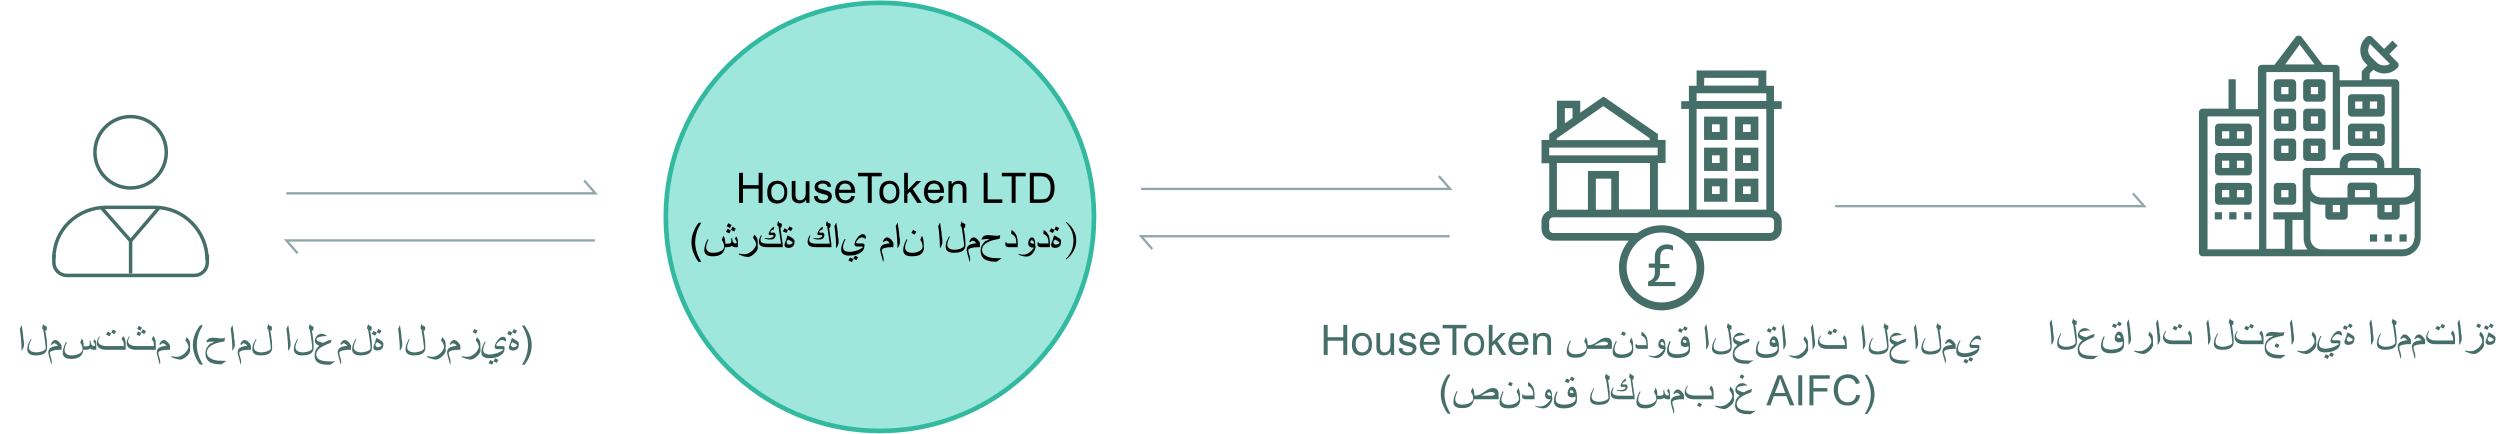 <?xml version="1.0" encoding="utf-8"?>
<!-- Generator: Adobe Illustrator 23.0.0, SVG Export Plug-In . SVG Version: 6.00 Build 0)  -->
<svg version="1.1" id="租金分红" xmlns="http://www.w3.org/2000/svg" xmlns:xlink="http://www.w3.org/1999/xlink" x="0px"
	 y="0px" viewBox="0 0 1072 186" style="enable-background:new 0 0 1072 186;" xml:space="preserve">
<style type="text/css">
	.st0{fill:none;stroke:#90A7AB;}
	.st1{fill:#9FE7DD;stroke:#34B9A1;stroke-width:2;}
	.st2{fill:none;stroke:#456E68;stroke-width:1.5;stroke-miterlimit:10;}
	.st3{enable-background:new    ;}
	.st4{fill:#456E68;}
</style>
<g id="组_29">
	<path id="形状_1" class="st0" d="M122.8,82.9h132.5l-4.8-5.5"/>
	<path id="形状_1_拷贝_6" class="st0" d="M255.1,103.1H122.8l4.8,5.5"/>
</g>
<path id="形状_1_拷贝_7" class="st0" d="M786.9,88.4h132.5l-4.8-5.5"/>
<g id="组_29_拷贝">
	<path id="形状_1-2" class="st0" d="M489.3,81h132.5l-4.8-5.5"/>
	<path id="形状_1_拷贝_6-2" class="st0" d="M621.6,101.3H489.3l4.8,5.5"/>
</g>
<circle id="椭圆_6" class="st1" cx="377.3" cy="93" r="91.8"/>
<g>
	<circle class="st2" cx="56" cy="65.3" r="15.3"/>
	<line class="st2" x1="43.7" y1="89.3" x2="56" y2="103.3"/>
	<line class="st2" x1="68" y1="89.3" x2="56" y2="103.3"/>
	<line class="st2" x1="56" y1="117.3" x2="56" y2="103.3"/>
	<path class="st2" d="M88.9,109.3v3.3c0,3-2.5,5.5-5.5,5.5H28.6c-3,0-5.5-2.5-5.5-5.5v-3.3"/>
	<path class="st2" d="M28.6,103.8"/>
	<path class="st2" d="M23.1,110.8c0-12.4,10.2-21.9,22.6-21.9h20.6c12.4,0,22.5,10.1,22.5,22.5l0,0"/>
</g>
<g class="st3">
	<path class="st4" d="M740.7,50h-10v10h10V50z M737.4,56.6h-3.3v-3.3h3.3V56.6z"/>
	<path class="st4" d="M754,50h-10v10h10V50z M750.7,56.6h-3.3v-3.3h3.3V56.6z"/>
	<path class="st4" d="M740.7,63.3h-10v10h10V63.3z M737.4,69.9h-3.3v-3.3h3.3V69.9z"/>
	<path class="st4" d="M754,63.3h-10v10h10V63.3z M750.7,69.9h-3.3v-3.3h3.3V69.9z"/>
	<path class="st4" d="M740.7,86.5v-10h-10v10H740.7z M734.1,79.9h3.3v3.3h-3.3V79.9z"/>
	<path class="st4" d="M754,76.6h-10v10h10V76.6z M750.7,83.2h-3.3v-3.3h3.3V83.2z"/>
	<path class="st4" d="M764,46.7v-3.3h-3.3v-6.6h-3.3v-6.6h-29.9v6.6h-3.3v6.6h-3.3v3.3h3.3v43.2h-13.3v-20h3.3V60h-3.3v-2.5
		l-23.3-16.1l-10,6.9v-5.1h-10v12l-3.3,2.3V60H661v10h3.3v20.3c-1.9,0.7-3.3,2.5-3.3,4.6v3.3c0,2.7,2.3,5,5,5h32.4
		c-2.6,3.2-4.2,7.2-4.2,11.6c0,10.1,8.2,18.3,18.3,18.3s18.3-8.1,18.3-18.2c0-4.4-1.5-8.4-4.2-11.6H759c2.7,0,5-2.3,5-5V95
		c0-2.1-1.4-4-3.3-4.6V46.7H764z M730.8,33.4H754v3.3h-23.3L730.8,33.4L730.8,33.4z M727.5,40h29.9v3.3h-29.9V40z M671,46.4h3.3v4.2
		l-3.3,2.3V46.4z M667.6,59.3l19.9-13.8l19.9,13.8v0.8h-39.9L667.6,59.3L667.6,59.3z M664.3,63.3h46.5v3.3h-46.5V63.3z M707.5,69.9
		v19.9h-13.3V73.3h-13.3v16.6h-13.3v-20H707.5z M690.9,89.9h-6.6V76.6h6.6V89.9z M712.5,129.7c-8.2,0-15-6.8-15-15s6.8-15,15-15
		s15,6.8,15,15C727.5,123.1,720.8,129.7,712.5,129.7z M760.7,98.2c0,0.9-0.7,1.7-1.7,1.7h-36.1c-3-2.1-6.5-3.3-10.4-3.3
		s-7.5,1.2-10.4,3.3H666c-0.9,0-1.7-0.7-1.7-1.7v-3.3c0-0.9,0.7-1.7,1.7-1.7h93c0.9,0,1.7,0.7,1.7,1.7V98.2z M757.4,89.9h-29.9V46.7
		h29.9V89.9z"/>
</g>
<g class="st3">
	<g>
		<g>
			<path class="st4" d="M964,53h-12.6c-0.9,0-1.6,0.7-1.6,1.6V61c0,0.9,0.7,1.6,1.6,1.6H964c0.9,0,1.6-0.7,1.6-1.6v-6.4
				C965.4,53.7,964.9,53,964,53z M955.9,59.4h-3.1v-3.1h3.1V59.4z M962.3,59.4h-3.1v-3.1h3.1V59.4z"/>
		</g>
	</g>
	<g>
		<g>
			<path class="st4" d="M964,65.6h-12.6c-0.9,0-1.6,0.7-1.6,1.6v6.4c0,0.9,0.7,1.6,1.6,1.6H964c0.9,0,1.6-0.7,1.6-1.6v-6.4
				C965.4,66.3,964.9,65.6,964,65.6z M955.9,72h-3.1v-3.1h3.1V72z M962.3,72h-3.1v-3.1h3.1V72z"/>
		</g>
	</g>
	<g>
		<g>
			<path class="st4" d="M964,78.4h-12.6c-0.9,0-1.6,0.7-1.6,1.6v6.2c0,0.9,0.7,1.6,1.6,1.6H964c0.9,0,1.6-0.7,1.6-1.6v-6.4
				C965.4,79,964.9,78.4,964,78.4z M955.9,84.6h-3.1v-3.1h3.1V84.6z M962.3,84.6h-3.1v-3.1h3.1V84.6z"/>
		</g>
	</g>
	<g>
		<g>
			<path class="st4" d="M1021,53h-12.6c-0.9,0-1.6,0.7-1.6,1.6V61c0,0.9,0.7,1.6,1.6,1.6h12.6c0.9,0,1.6-0.7,1.6-1.6v-6.4
				C1022.5,53.7,1021.9,53,1021,53z M1013,59.4h-3.1v-3.1h3.1V59.4z M1019.3,59.4h-3.1v-3.1h3.1V59.4z"/>
		</g>
	</g>
	<g>
		<g>
			<path class="st4" d="M1021,40.4h-12.6c-0.9,0-1.6,0.7-1.6,1.6v6.4c0,0.9,0.7,1.6,1.6,1.6h12.6c0.9,0,1.6-0.7,1.6-1.6V42
				C1022.5,40.9,1021.9,40.4,1021,40.4z M1013,46.6h-3.1v-3.1h3.1V46.6z M1019.3,46.6h-3.1v-3.1h3.1V46.6z"/>
		</g>
	</g>
	<g>
		<g>
			<path class="st4" d="M983,59.4h-6.4c-0.9,0-1.6,0.7-1.6,1.6v6.4c0,0.9,0.7,1.6,1.6,1.6h6.4c0.9,0,1.6-0.7,1.6-1.6V61
				C984.5,60,983.9,59.4,983,59.4z M981.3,65.6h-3.1v-3.1h3.1V65.6z"/>
		</g>
	</g>
	<g>
		<g>
			<path class="st4" d="M995.6,59.4h-6.4c-0.9,0-1.6,0.7-1.6,1.6v6.4c0,0.9,0.7,1.6,1.6,1.6h6.4c0.9,0,1.6-0.7,1.6-1.6V61
				C997.2,60,996.5,59.4,995.6,59.4z M994,65.6h-3.1v-3.1h3.1V65.6z"/>
		</g>
	</g>
	<g>
		<g>
			<path class="st4" d="M983,46.6h-6.4c-0.9,0-1.6,0.7-1.6,1.6v6.4c0,0.9,0.7,1.6,1.6,1.6h6.4c0.9,0,1.6-0.7,1.6-1.6v-6.4
				C984.5,47.3,983.9,46.6,983,46.6z M981.3,53h-3.1v-3.1h3.1V53z"/>
		</g>
	</g>
	<g>
		<g>
			<path class="st4" d="M995.6,46.6h-6.4c-0.9,0-1.6,0.7-1.6,1.6v6.4c0,0.9,0.7,1.6,1.6,1.6h6.4c0.9,0,1.6-0.7,1.6-1.6v-6.4
				C997.2,47.3,996.5,46.6,995.6,46.6z M994,53h-3.1v-3.1h3.1V53z"/>
		</g>
	</g>
	<g>
		<g>
			<path class="st4" d="M983,34h-6.4c-0.9,0-1.6,0.7-1.6,1.6V42c0,0.9,0.7,1.6,1.6,1.6h6.4c0.9,0,1.6-0.7,1.6-1.6v-6.4
				C984.5,34.7,983.9,34,983,34z M981.3,40.4h-3.1v-3.1h3.1V40.4z"/>
		</g>
	</g>
	<g>
		<g>
			<path class="st4" d="M995.6,34h-6.4c-0.9,0-1.6,0.7-1.6,1.6V42c0,0.9,0.7,1.6,1.6,1.6h6.4c0.9,0,1.6-0.7,1.6-1.6v-6.4
				C997.2,34.7,996.5,34,995.6,34z M994,40.4h-3.1v-3.1h3.1V40.4z"/>
		</g>
	</g>
	<g>
		<g>
			<path class="st4" d="M983,78.4h-6.4c-0.9,0-1.6,0.7-1.6,1.6v6.2c0,0.9,0.7,1.6,1.6,1.6h6.4c0.9,0,1.6-0.7,1.6-1.6v-6.4
				C984.5,79,983.9,78.4,983,78.4z M981.3,84.6h-3.1v-3.1h3.1V84.6z"/>
		</g>
	</g>
	<g>
		<g>
			<rect x="949.7" y="91" class="st4" width="3.1" height="3.1"/>
		</g>
	</g>
	<g>
		<g>
			<rect x="955.9" y="91" class="st4" width="3.1" height="3.1"/>
		</g>
	</g>
	<g>
		<g>
			<rect x="962.3" y="91" class="st4" width="3.1" height="3.1"/>
		</g>
	</g>
	<g>
		<g>
			<path class="st4" d="M1036.7,72h-7.9V35.6c0-0.9-0.7-1.6-1.6-1.6h-11.1v-2.5l1.6-1.6c1.3,1,3,1.6,4.6,1.6c2.1,0,4-0.7,5.5-2.2
				l0.3-0.3c0.6-0.6,0.6-1.6,0-2.2l-3.6-3.6l3.6-3.6l-2.2-2.2l-3.6,3.6l-5.2-5.2c-0.3-0.3-0.7-0.4-1.2-0.4c-0.6,0-1,0.3-1.3,0.6
				c-1.6,1.5-2.5,3.4-2.5,5.5s0.7,4.3,2.4,5.8l0.7,0.7l-2.1,2.1c-0.3,0.3-0.4,0.7-0.4,1.2v3.1h-9.5v-5c0-0.9-0.7-1.6-1.6-1.6H996
				l-9.1-12c-0.6-0.7-1.9-0.7-2.5,0l-9.1,12h-5.5c-0.9,0-1.6,0.7-1.6,1.6v17.4h-9.5V34h-3.1v12.6h-11.1c-0.9,0-1.6,0.7-1.6,1.6v60.1
				c0,0.9,0.7,1.6,1.6,1.6h25.4H981h12.6h1.6h9.5h25.4c4.3,0,7.9-3.6,7.9-7.9V73.6C1038.4,72.7,1037.6,72,1036.7,72z M968.7,106.9
				h-22.1v-57h22.1V106.9z M1016.2,18.8l8.6,8.6c-1.8,1-4.2,0.9-5.8-0.7l-2.2-2.2c-0.9-0.9-1.5-2.1-1.3-3.4
				C1015.6,20.3,1015.8,19.6,1016.2,18.8z M986.1,19.1l6.4,8.5h-12.6L986.1,19.1z M979.7,94.1v12.6h-7.9V48.2V30.9h28.5v4.8v28.5
				h3.1v-27h22.1V72h-3.1v-1.6c0-2.7-2.1-4.8-4.8-4.8h-9.5c-2.7,0-4.8,2.1-4.8,4.8V72H989c-0.9,0-1.6,0.7-1.6,1.6V91h-12.6v3.1
				H979.7z M1019.3,70.4V72h-12.6v-1.6c0-0.9,0.7-1.6,1.6-1.6h9.5C1018.6,68.9,1019.3,69.5,1019.3,70.4z M983,106.9V94.3h4.8v7.9
				c0,1.8,0.6,3.4,1.6,4.8H983V106.9z M1035.2,102.1c0,2.7-2.1,4.8-4.8,4.8H1005h-9.5c-2.7,0-4.8-2.1-4.8-4.8V86.2
				c1.3,1,3,1.6,4.8,1.6h1.6v4.8c0,0.9,0.7,1.6,1.6,1.6h6.4c0.9,0,1.6-0.7,1.6-1.6v-4.8h1.6h9.5h1.6v4.8c0,0.9,0.7,1.6,1.6,1.6h6.4
				c0.9,0,1.6-0.7,1.6-1.6v-4.8h1.6c1.8,0,3.4-0.6,4.8-1.6v15.9H1035.2z M1000.3,91v-3.1h3.1V91H1000.3z M1009.8,84.6v-3.1h6.4v3.1
				H1009.8z M1022.5,91v-3.1h3.1V91H1022.5z M1035.2,79.9c0,2.7-2.1,4.8-4.8,4.8h-3.1h-6.4h-1.6v-4.8c0-0.9-0.7-1.6-1.6-1.6h-9.5
				c-0.9,0-1.6,0.7-1.6,1.6v4.8h-1.6h-6.4h-3.1c-2.7,0-4.8-2.1-4.8-4.8v-4.8h44.4L1035.2,79.9L1035.2,79.9z"/>
		</g>
	</g>
	<g>
		<g>
			<rect x="1028.9" y="100.5" class="st4" width="3.1" height="3.1"/>
		</g>
	</g>
	<g>
		<g>
			<rect x="1022.5" y="100.5" class="st4" width="3.1" height="3.1"/>
		</g>
	</g>
	<g>
		<g>
			<rect x="1016.2" y="100.5" class="st4" width="3.1" height="3.1"/>
		</g>
	</g>
</g>
<g>
	<path class="st4" d="M706.7,122.5v-1.8c1.9-0.6,2.9-1.8,2.9-3.7v-2.2H707V113h2.6v-3c0-1.5,0.4-2.8,1.4-3.7c1-1,2.2-1.5,3.6-1.5
		c1,0,1.9,0.1,2.8,0.6v2.1c-0.8-0.6-1.8-0.7-2.6-0.7c-1.9,0-2.9,1.2-2.9,3.6v2.8h3.9v1.8h-4v1.8c0,1.9-0.8,3.2-2.3,4.1h8.9v1.8
		h-11.7V122.5z"/>
</g>
<g>
	<path class="st4" d="M10.3,147.8c0,0.5-0.1,0.9-0.3,1.4c-0.1,0.2-0.3,0.6-0.6,1.1l-0.2-0.1c0-0.2,0-0.4,0-0.6s0-0.4,0-0.4
		c0-0.6,0-1.5-0.1-2.6s-0.2-2.2-0.3-3.4c-0.1-0.7-0.2-1.5-0.3-2.2c0.1-0.3,0.3-0.5,0.4-0.8s0.3-0.6,0.4-0.8c0.1,0.7,0.2,1.6,0.4,2.7
		s0.3,2.2,0.3,3.1C10.3,146.3,10.3,147.2,10.3,147.8z"/>
	<path class="st4" d="M20.2,148.9c0,0.9-0.2,1.7-0.7,2.2c-0.4,0.5-1,0.8-1.7,1c-0.6,0.2-1.5,0.3-2.5,0.3c-1.1,0-2-0.2-2.6-0.6
		c-0.7-0.5-1-1.1-1-2c0-0.5,0.1-1,0.2-1.6c0.1-0.5,0.3-1,0.6-1.5c0.2-0.4,0.4-0.9,0.7-1.4l0.3,0.2c-0.2,0.4-0.4,0.7-0.5,1.1
		c-0.2,0.4-0.3,0.8-0.4,1.1c-0.1,0.4-0.2,0.8-0.2,1.2c0,0.7,0.3,1.3,0.8,1.6s1.3,0.6,2.2,0.6c1,0,1.9-0.2,2.8-0.5
		c0.9-0.4,1.4-0.8,1.4-1.3c0-0.6-0.1-1.5-0.3-2.9c-0.1-1-0.3-2.2-0.5-3.5l-0.3-1.7l-0.4-0.2c0-0.8,0.2-1.5,0.5-2.1h0.1
		c0,0.2,0.1,0.4,0.1,0.5s0.2,0.2,0.3,0.2c0.2,0.1,0.4,0.2,0.6,0.3c0.2,0.1,0.3,0.1,0.4,0.2c0,0.4,0,0.7,0,0.9s-0.1,0.5-0.2,0.8
		l-0.5-0.2c0,0.1,0.1,0.7,0.3,1.8c0.2,1.2,0.3,2.2,0.4,3C20.1,147.4,20.2,148.3,20.2,148.9z"/>
	<path class="st4" d="M26.3,150h-1c-1,0-1.8,0.1-2.5,0.3c-0.9,0.2-1.4,0.6-1.4,1c0,0.4,0.1,0.8,0.2,1.2s0.3,0.9,0.4,1.3
		s0.2,0.9,0.2,1.2c0,0.2,0,0.4,0,0.6s-0.1,0.4-0.2,0.7c-0.2-0.5-0.3-1-0.4-1.5c-0.3-0.9-0.5-1.6-0.6-2.1c-0.2-0.8-0.3-1.2-0.3-1.4
		c0-0.8,0.2-1.3,0.5-1.7c0.3-0.4,0.8-0.7,1.4-0.9c0.5-0.2,1.3-0.3,2.3-0.4c-0.4-0.4-0.6-0.6-0.7-0.7c-0.3-0.2-0.6-0.4-0.9-0.4
		c-0.2,0-0.4,0.1-0.6,0.2c-0.1,0.1-0.3,0.3-0.5,0.5l-0.4-0.3c0.2-0.4,0.4-0.8,0.6-1.1c0.4-0.4,0.8-0.7,1.3-0.7
		c0.4,0,0.7,0.1,1.1,0.4c0.3,0.2,0.6,0.5,0.9,0.9c0.2,0.2,0.4,0.5,0.7,1V150z"/>
	<path class="st4" d="M41.1,150h-0.7c-0.4,0-0.7,0-0.9-0.1c-0.3-0.1-0.5-0.3-0.8-0.5c-0.2,0.2-0.5,0.4-0.7,0.4
		c-0.3,0.1-0.7,0.2-1.2,0.2h-1.1c0,0.5-0.1,1.1-0.4,1.6c-0.3,0.7-0.8,1.2-1.5,1.6c-0.9,0.5-1.9,0.7-3.2,0.7c-1.2,0-2.1-0.2-2.7-0.6
		c-0.7-0.5-1-1.1-1-2.1c0-0.5,0.1-1,0.2-1.5s0.3-1,0.5-1.6c0.1-0.3,0.4-0.8,0.7-1.5l0.4,0.2c-0.4,0.8-0.7,1.5-0.8,2
		s-0.2,0.9-0.2,1.3c0,0.7,0.3,1.3,0.8,1.7c0.5,0.4,1.3,0.6,2.2,0.6c1.1,0,2.1-0.2,3-0.6c1.1-0.5,1.7-1.2,1.7-2
		c0-0.6-0.1-1.1-0.3-1.7c-0.2-0.4-0.4-0.8-0.7-1.2l0.7-1.8c0.3,0.5,0.5,0.9,0.6,1.3c0.1,0.5,0.2,1.2,0.2,2.1h1.1
		c0.6,0,1-0.1,1.2-0.3c0.2-0.1,0.3-0.4,0.3-0.7c0-0.2,0-0.3,0-0.5c0-0.2-0.1-0.4-0.1-0.6l0.4-0.5l0.1,0.9c0.1,0.6,0.3,1,0.5,1.2
		c0.2,0.3,0.6,0.4,1,0.4c0.1,0,0.2,0,0.3-0.1s0.1-0.2,0.1-0.3c0-0.3-0.1-0.6-0.3-0.9c-0.1-0.2-0.3-0.5-0.5-0.7l0.6-1
		c0.3,0.5,0.4,0.8,0.5,0.9c0.1,0.4,0.2,0.9,0.2,1.6V150z"/>
	<path class="st4" d="M53.9,150h-8.4c-1.1,0-2-0.2-2.7-0.6c-0.8-0.5-1.3-1.3-1.3-2.3c0-0.5,0.1-1.1,0.4-1.7c0.1-0.2,0.3-0.6,0.6-1.2
		l0.3,0.2c-0.1,0.3-0.3,0.5-0.4,0.8c-0.2,0.4-0.3,0.8-0.3,1.1c0,0.7,0.4,1.2,1.1,1.6c0.7,0.3,1.5,0.5,2.5,0.5h7.4v-0.2
		c0-0.7-0.1-1.2-0.2-1.6c-0.2-0.4-0.4-0.8-0.8-1.1l0.7-1.4c0.3,0.3,0.4,0.5,0.5,0.6c0.4,0.7,0.6,1.6,0.6,2.9V150z M47.7,142.9
		l-0.7,1.3l-1.5-0.7l0.7-1.3L47.7,142.9z M49.8,142l-0.7,1.3l-1.4-0.7l0.7-1.3L49.8,142z"/>
	<path class="st4" d="M66.7,150h-8.4c-1.1,0-2-0.2-2.7-0.6c-0.8-0.5-1.3-1.3-1.3-2.3c0-0.5,0.1-1.1,0.4-1.7c0.1-0.2,0.3-0.6,0.6-1.2
		l0.3,0.2c-0.1,0.3-0.3,0.5-0.4,0.8c-0.2,0.4-0.3,0.8-0.3,1.1c0,0.7,0.4,1.2,1.1,1.6c0.7,0.3,1.5,0.5,2.5,0.5H66v-0.2
		c0-0.7-0.1-1.2-0.2-1.6c-0.2-0.4-0.4-0.8-0.8-1.1l0.7-1.4c0.3,0.3,0.4,0.5,0.5,0.6c0.4,0.7,0.6,1.6,0.6,2.9V150z M60.6,142.8
		l-0.7,1.3l-1.4-0.7l0.7-1.3L60.6,142.8z M60.9,140.5l-0.7,1.3l-1.4-0.8l0.7-1.3L60.9,140.5z M62.6,142l-0.7,1.3l-1.4-0.8l0.7-1.3
		L62.6,142z"/>
	<path class="st4" d="M72.8,150h-1c-1,0-1.8,0.1-2.5,0.3c-0.9,0.2-1.4,0.6-1.4,1c0,0.4,0.1,0.8,0.2,1.2s0.3,0.9,0.4,1.3
		s0.2,0.9,0.2,1.2c0,0.2,0,0.4,0,0.6s-0.1,0.4-0.2,0.7c-0.2-0.5-0.3-1-0.4-1.5c-0.3-0.9-0.5-1.6-0.6-2.1c-0.2-0.8-0.3-1.2-0.3-1.4
		c0-0.8,0.2-1.3,0.5-1.7c0.3-0.4,0.8-0.7,1.4-0.9c0.5-0.2,1.3-0.3,2.3-0.4c-0.4-0.4-0.6-0.6-0.7-0.7c-0.3-0.2-0.6-0.4-0.9-0.4
		c-0.2,0-0.4,0.1-0.6,0.2c-0.1,0.1-0.3,0.3-0.5,0.5l-0.4-0.3c0.2-0.4,0.4-0.8,0.6-1.1c0.4-0.4,0.8-0.7,1.3-0.7
		c0.4,0,0.7,0.1,1.1,0.4c0.3,0.2,0.6,0.5,0.9,0.9c0.2,0.2,0.4,0.5,0.7,1V150z"/>
	<path class="st4" d="M81.6,150c0,0.6-0.3,1.3-0.8,2c-0.5,0.6-1.1,1.1-1.8,1.6c-0.7,0.4-1.2,0.6-1.7,0.6c-0.4,0-0.8-0.1-1.3-0.2
		c-0.4-0.1-0.8-0.2-1.3-0.4c-0.4-0.2-0.8-0.3-1.3-0.5l0.1-0.4c0.4,0.1,0.8,0.2,1.2,0.2c0.4,0.1,0.8,0.1,1.1,0.1
		c0.8,0,1.5-0.2,2.3-0.7c0.7-0.4,1.4-1,1.9-1.7s0.8-1.3,0.8-1.8c0-0.5-0.1-0.9-0.4-1.5c-0.2-0.4-0.5-0.8-0.9-1.3l0.5-1.4
		c0.5,0.4,0.8,0.9,1.1,1.3c0.3,0.5,0.4,1.1,0.4,1.7V150z"/>
	<path class="st4" d="M85.8,156.4c-0.9-1.1-1.6-2.4-2.2-3.9s-0.9-3-0.9-4.6c0-1.4,0.2-2.7,0.7-4c0.5-1.5,1.3-3,2.4-4.4H87
		c-0.7,1.2-1.2,2.1-1.4,2.6c-0.4,0.8-0.6,1.7-0.8,2.5c-0.3,1.1-0.4,2.2-0.4,3.3c0,2.8,0.9,5.6,2.6,8.4H85.8z"/>
	<path class="st4" d="M91.9,146.5c-0.1,0-0.3,0-0.5,0s-0.4,0-0.5,0c-0.4,0-0.8,0-1.3,0.1c-0.3,0-0.7,0.1-1.2,0.2
		c0.2-0.7,0.5-1.1,0.7-1.3c0.4-0.4,1.2-0.7,2.2-0.7c0.4,0,1.2,0.1,2.4,0.2c0.6,0.1,1,0.1,1.4,0.1c0.2,0,0.4,0,0.7-0.1
		s0.6-0.1,0.7-0.1l-0.3,1.5c-1.2,0.2-2.3,0.5-3.2,0.7c-1.3,0.4-2.3,0.9-3,1.5c-0.9,0.7-1.3,1.6-1.3,2.5c0,1.3,0.7,2.2,2,2.8
		c1.1,0.6,2.7,0.8,4.6,0.8h1.6l0.1,0.1l-2,1.4h-0.5c-1.3,0-2.3-0.1-3.2-0.4c-1-0.3-1.8-0.7-2.3-1.4c-0.6-0.7-0.9-1.6-0.9-2.8
		c0-1,0.2-1.9,0.7-2.7c0.4-0.6,0.9-1.2,1.5-1.7C90.5,147.4,91,147,91.9,146.5z"/>
	<path class="st4" d="M100.7,147.8c0,0.5-0.1,0.9-0.3,1.4c-0.1,0.2-0.3,0.6-0.6,1.1l-0.2-0.1c0-0.2,0-0.4,0-0.6s0-0.4,0-0.4
		c0-0.6,0-1.5-0.1-2.6s-0.2-2.2-0.3-3.4c-0.1-0.7-0.2-1.5-0.3-2.2c0.1-0.3,0.3-0.5,0.4-0.8s0.3-0.6,0.4-0.8c0.1,0.7,0.2,1.6,0.4,2.7
		s0.3,2.2,0.3,3.1C100.7,146.3,100.7,147.2,100.7,147.8z"/>
	<path class="st4" d="M107.5,150h-1c-1,0-1.8,0.1-2.5,0.3c-0.9,0.2-1.4,0.6-1.4,1c0,0.4,0.1,0.8,0.2,1.2s0.3,0.9,0.4,1.3
		s0.2,0.9,0.2,1.2c0,0.2,0,0.4,0,0.6s-0.1,0.4-0.2,0.7c-0.2-0.5-0.3-1-0.4-1.5c-0.3-0.9-0.5-1.6-0.6-2.1c-0.2-0.8-0.3-1.2-0.3-1.4
		c0-0.8,0.2-1.3,0.5-1.7c0.3-0.4,0.8-0.7,1.4-0.9c0.5-0.2,1.3-0.3,2.3-0.4c-0.4-0.4-0.6-0.6-0.7-0.7c-0.3-0.2-0.6-0.4-0.9-0.4
		c-0.2,0-0.4,0.1-0.6,0.2c-0.1,0.1-0.3,0.3-0.5,0.5l-0.4-0.3c0.2-0.4,0.4-0.8,0.6-1.1c0.4-0.4,0.8-0.7,1.3-0.7
		c0.4,0,0.7,0.1,1.1,0.4c0.3,0.2,0.6,0.5,0.9,0.9c0.2,0.2,0.4,0.5,0.7,1V150z"/>
	<path class="st4" d="M116.7,148.9c0,0.9-0.2,1.7-0.7,2.2c-0.4,0.5-1,0.8-1.7,1c-0.6,0.2-1.5,0.3-2.5,0.3c-1.1,0-2-0.2-2.6-0.6
		c-0.7-0.5-1-1.1-1-2c0-0.5,0.1-1,0.2-1.6c0.1-0.5,0.3-1,0.6-1.5c0.2-0.4,0.4-0.9,0.7-1.4l0.3,0.2c-0.2,0.4-0.4,0.7-0.5,1.1
		c-0.2,0.4-0.3,0.8-0.4,1.1c-0.1,0.4-0.2,0.8-0.2,1.2c0,0.7,0.3,1.3,0.8,1.6s1.3,0.6,2.2,0.6c1,0,1.9-0.2,2.8-0.5
		c0.9-0.4,1.4-0.8,1.4-1.3c0-0.6-0.1-1.5-0.3-2.9c-0.1-1-0.3-2.2-0.5-3.5l-0.3-1.7l-0.4-0.2c0-0.8,0.2-1.5,0.5-2.1h0.1
		c0,0.2,0.1,0.4,0.1,0.5s0.2,0.2,0.3,0.2c0.2,0.1,0.4,0.2,0.6,0.3c0.2,0.1,0.3,0.1,0.4,0.2c0,0.4,0,0.7,0,0.9s-0.1,0.5-0.2,0.8
		l-0.5-0.2c0,0.1,0.1,0.7,0.3,1.8c0.2,1.2,0.3,2.2,0.4,3C116.6,147.4,116.7,148.3,116.7,148.9z"/>
	<path class="st4" d="M124.6,147.8c0,0.5-0.1,0.9-0.3,1.4c-0.1,0.2-0.3,0.6-0.6,1.1l-0.2-0.1c0-0.2,0-0.4,0-0.6s0-0.4,0-0.4
		c0-0.6,0-1.5-0.1-2.6s-0.2-2.2-0.3-3.4c-0.1-0.7-0.2-1.5-0.3-2.2c0.1-0.3,0.3-0.5,0.4-0.8s0.3-0.6,0.4-0.8c0.1,0.7,0.2,1.6,0.4,2.7
		s0.3,2.2,0.3,3.1C124.6,146.3,124.6,147.2,124.6,147.8z"/>
	<path class="st4" d="M134.5,148.9c0,0.9-0.2,1.7-0.7,2.2c-0.4,0.5-1,0.8-1.7,1c-0.6,0.2-1.5,0.3-2.5,0.3c-1.1,0-2-0.2-2.6-0.6
		c-0.7-0.5-1-1.1-1-2c0-0.5,0.1-1,0.2-1.6c0.1-0.5,0.3-1,0.6-1.5c0.2-0.4,0.4-0.9,0.7-1.4l0.3,0.2c-0.2,0.4-0.4,0.7-0.5,1.1
		c-0.2,0.4-0.3,0.8-0.4,1.1c-0.1,0.4-0.2,0.8-0.2,1.2c0,0.7,0.3,1.3,0.8,1.6s1.3,0.6,2.2,0.6c1,0,1.9-0.2,2.8-0.5
		c0.9-0.4,1.4-0.8,1.4-1.3c0-0.6-0.1-1.5-0.3-2.9c-0.1-1-0.3-2.2-0.5-3.5l-0.3-1.7l-0.4-0.2c0-0.8,0.2-1.5,0.5-2.1h0.1
		c0,0.2,0.1,0.4,0.1,0.5s0.2,0.2,0.3,0.2c0.2,0.1,0.4,0.2,0.6,0.3c0.2,0.1,0.3,0.1,0.4,0.2c0,0.4,0,0.7,0,0.9s-0.1,0.5-0.2,0.8
		l-0.5-0.2c0,0.1,0.1,0.7,0.3,1.8c0.2,1.2,0.3,2.2,0.4,3C134.4,147.4,134.5,148.3,134.5,148.9z"/>
	<path class="st4" d="M143.8,154.9l-2.2,1.5c-1.2,0-2.2,0-2.8-0.1c-1.2-0.2-2-0.5-2.7-1c-0.8-0.6-1.2-1.6-1.2-2.8
		c0-0.7,0.1-1.4,0.3-2c0.2-0.5,0.4-0.9,0.8-1.3c0.2-0.2,0.5-0.5,0.9-0.9c-0.6-0.3-1-0.5-1.2-0.7c-0.5-0.5-0.7-1-0.7-1.7
		c0-0.6,0.3-1.2,0.8-1.8c0.6-0.7,1.3-1,2.2-1c0.4,0,0.8,0.1,1.2,0.3c0.3,0.1,0.6,0.4,1.1,0.7c-0.6,0-1.2,0-1.8,0.1
		c-0.8,0.1-1.4,0.2-1.9,0.4c-0.6,0.2-0.9,0.5-0.9,0.8c0,0.4,0.3,0.7,1,1c0.6,0.3,1.2,0.5,1.9,0.6c0.6-0.3,1.2-0.6,1.7-0.8
		c0.6-0.2,1.3-0.5,1.9-0.6l-0.4,1.4c-1.2,0.5-2.1,0.8-2.6,1.1c-1.1,0.5-1.9,1-2.5,1.6c-0.7,0.7-1.1,1.4-1.1,2.2c0,0.8,0.3,1.5,0.9,2
		c0.5,0.4,1.3,0.7,2.4,0.9c0.8,0.1,1.9,0.2,3.2,0.2c0.3,0,0.6,0,0.8,0S143.5,154.9,143.8,154.9L143.8,154.9z"/>
	<path class="st4" d="M150.4,150h-1c-1,0-1.8,0.1-2.5,0.3c-0.9,0.2-1.4,0.6-1.4,1c0,0.4,0.1,0.8,0.2,1.2s0.3,0.9,0.4,1.3
		s0.2,0.9,0.2,1.2c0,0.2,0,0.4,0,0.6s-0.1,0.4-0.2,0.7c-0.2-0.5-0.3-1-0.4-1.5c-0.3-0.9-0.5-1.6-0.6-2.1c-0.2-0.8-0.3-1.2-0.3-1.4
		c0-0.8,0.2-1.3,0.5-1.7c0.3-0.4,0.8-0.7,1.4-0.9c0.5-0.2,1.3-0.3,2.3-0.4c-0.4-0.4-0.6-0.6-0.7-0.7c-0.3-0.2-0.6-0.4-0.9-0.4
		c-0.2,0-0.4,0.1-0.6,0.2c-0.1,0.1-0.3,0.3-0.5,0.5l-0.4-0.3c0.2-0.4,0.4-0.8,0.6-1.1c0.4-0.4,0.8-0.7,1.3-0.7
		c0.4,0,0.7,0.1,1.1,0.4c0.3,0.2,0.6,0.5,0.9,0.9c0.2,0.2,0.4,0.5,0.7,1V150z"/>
	<path class="st4" d="M159.5,148.9c0,0.9-0.2,1.7-0.7,2.2c-0.4,0.5-1,0.8-1.7,1c-0.6,0.2-1.5,0.3-2.5,0.3c-1.1,0-2-0.2-2.6-0.6
		c-0.7-0.5-1-1.1-1-2c0-0.5,0.1-1,0.2-1.6c0.1-0.5,0.3-1,0.6-1.5c0.2-0.4,0.4-0.9,0.7-1.4l0.3,0.2c-0.2,0.4-0.4,0.7-0.5,1.1
		c-0.2,0.4-0.3,0.8-0.4,1.1c-0.1,0.4-0.2,0.8-0.2,1.2c0,0.7,0.3,1.3,0.8,1.6s1.3,0.6,2.2,0.6c1,0,1.9-0.2,2.8-0.5
		c0.9-0.4,1.4-0.8,1.4-1.3c0-0.6-0.1-1.5-0.3-2.9c-0.1-1-0.3-2.2-0.5-3.5l-0.3-1.7l-0.4-0.2c0-0.8,0.2-1.5,0.5-2.1h0.1
		c0,0.2,0.1,0.4,0.1,0.5s0.2,0.2,0.3,0.2c0.2,0.1,0.4,0.2,0.6,0.3c0.2,0.1,0.3,0.1,0.4,0.2c0,0.4,0,0.7,0,0.9s-0.1,0.5-0.2,0.8
		l-0.5-0.2c0,0.1,0.1,0.7,0.3,1.8c0.2,1.2,0.3,2.2,0.4,3C159.4,147.4,159.5,148.3,159.5,148.9z"/>
	<path class="st4" d="M161.6,142.6l-0.7,1.3l-1.5-0.7l0.7-1.3L161.6,142.6z M164.4,147.4c0,0.8-0.1,1.4-0.4,1.9
		c-0.4,0.6-1.2,1-2.3,1c-0.4,0-0.8-0.1-1.1-0.3c-0.3-0.2-0.5-0.5-0.5-0.8c0-0.4,0.1-0.9,0.3-1.4c0.2-0.5,0.4-0.9,0.6-1.4l-0.1,0
		l0.5-1.5c1.1,0.6,1.7,0.9,1.9,1.1C164,146.4,164.4,146.9,164.4,147.4z M163.6,148.1c0-0.2-0.3-0.5-1-0.9c-0.3-0.2-0.6-0.3-0.9-0.5
		c-0.3,0.3-0.4,0.5-0.5,0.5c-0.2,0.2-0.2,0.4-0.2,0.7c0,0.3,0.1,0.5,0.3,0.7c0.2,0.2,0.4,0.3,0.7,0.3c0.3,0,0.7-0.1,1.1-0.3
		C163.4,148.4,163.6,148.3,163.6,148.1z M163.6,141.8l-0.7,1.3l-1.4-0.7l0.7-1.3L163.6,141.8z"/>
	<path class="st4" d="M172.5,147.8c0,0.5-0.1,0.9-0.3,1.4c-0.1,0.2-0.3,0.6-0.6,1.1l-0.2-0.1c0-0.2,0-0.4,0-0.6s0-0.4,0-0.4
		c0-0.6,0-1.5-0.1-2.6s-0.2-2.2-0.3-3.4c-0.1-0.7-0.2-1.5-0.3-2.2c0.1-0.3,0.3-0.5,0.4-0.8s0.3-0.6,0.4-0.8c0.1,0.7,0.2,1.6,0.4,2.7
		s0.3,2.2,0.3,3.1C172.5,146.3,172.5,147.2,172.5,147.8z"/>
	<path class="st4" d="M182.4,148.9c0,0.9-0.2,1.7-0.7,2.2c-0.4,0.5-1,0.8-1.7,1c-0.6,0.2-1.5,0.3-2.5,0.3c-1.1,0-2-0.2-2.6-0.6
		c-0.7-0.5-1-1.1-1-2c0-0.5,0.1-1,0.2-1.6c0.1-0.5,0.3-1,0.6-1.5c0.2-0.4,0.4-0.9,0.7-1.4l0.3,0.2c-0.2,0.4-0.4,0.7-0.5,1.1
		c-0.2,0.4-0.3,0.8-0.4,1.1c-0.1,0.4-0.2,0.8-0.2,1.2c0,0.7,0.3,1.3,0.8,1.6s1.3,0.6,2.2,0.6c1,0,1.9-0.2,2.8-0.5
		c0.9-0.4,1.4-0.8,1.4-1.3c0-0.6-0.1-1.5-0.3-2.9c-0.1-1-0.3-2.2-0.5-3.5l-0.3-1.7l-0.4-0.2c0-0.8,0.2-1.5,0.5-2.1h0.1
		c0,0.2,0.1,0.4,0.1,0.5s0.2,0.2,0.3,0.2c0.2,0.1,0.4,0.2,0.6,0.3c0.2,0.1,0.3,0.1,0.4,0.2c0,0.4,0,0.7,0,0.9s-0.1,0.5-0.2,0.8
		l-0.5-0.2c0,0.1,0.1,0.7,0.3,1.8c0.2,1.2,0.3,2.2,0.4,3C182.3,147.4,182.4,148.3,182.4,148.9z"/>
	<path class="st4" d="M191.2,150c0,0.6-0.3,1.3-0.8,2c-0.5,0.6-1.1,1.1-1.8,1.6c-0.7,0.4-1.2,0.6-1.7,0.6c-0.4,0-0.8-0.1-1.3-0.2
		c-0.4-0.1-0.8-0.2-1.3-0.4c-0.4-0.2-0.8-0.3-1.3-0.5l0.1-0.4c0.4,0.1,0.8,0.2,1.2,0.2c0.4,0.1,0.8,0.1,1.1,0.1
		c0.8,0,1.5-0.2,2.3-0.7c0.7-0.4,1.4-1,1.9-1.7s0.8-1.3,0.8-1.8c0-0.5-0.1-0.9-0.4-1.5c-0.2-0.4-0.5-0.8-0.9-1.3l0.5-1.4
		c0.5,0.4,0.8,0.9,1.1,1.3c0.3,0.5,0.4,1.1,0.4,1.7V150z"/>
	<path class="st4" d="M197.3,150h-1c-1,0-1.8,0.1-2.5,0.3c-0.9,0.2-1.4,0.6-1.4,1c0,0.4,0.1,0.8,0.2,1.2s0.3,0.9,0.4,1.3
		s0.2,0.9,0.2,1.2c0,0.2,0,0.4,0,0.6s-0.1,0.4-0.2,0.7c-0.2-0.5-0.3-1-0.4-1.5c-0.3-0.9-0.5-1.6-0.6-2.1c-0.2-0.8-0.3-1.2-0.3-1.4
		c0-0.8,0.2-1.3,0.5-1.7c0.3-0.4,0.8-0.7,1.4-0.9c0.5-0.2,1.3-0.3,2.3-0.4c-0.4-0.4-0.6-0.6-0.7-0.7c-0.3-0.2-0.6-0.4-0.9-0.4
		c-0.2,0-0.4,0.1-0.6,0.2c-0.1,0.1-0.3,0.3-0.5,0.5l-0.4-0.3c0.2-0.4,0.4-0.8,0.6-1.1c0.4-0.4,0.8-0.7,1.3-0.7
		c0.4,0,0.7,0.1,1.1,0.4c0.3,0.2,0.6,0.5,0.9,0.9c0.2,0.2,0.4,0.5,0.7,1V150z"/>
	<path class="st4" d="M206.1,150c0,0.6-0.3,1.3-0.8,2c-0.5,0.6-1.1,1.1-1.8,1.6c-0.7,0.4-1.2,0.6-1.7,0.6c-0.4,0-0.8-0.1-1.3-0.2
		c-0.4-0.1-0.8-0.2-1.3-0.4c-0.4-0.2-0.8-0.3-1.3-0.5l0.1-0.4c0.4,0.1,0.8,0.2,1.2,0.2c0.4,0.1,0.8,0.1,1.1,0.1
		c0.8,0,1.5-0.2,2.3-0.7c0.7-0.4,1.4-1,1.9-1.7s0.8-1.3,0.8-1.8c0-0.5-0.1-0.9-0.4-1.5c-0.2-0.4-0.5-0.8-0.9-1.3l0.5-1.4
		c0.5,0.4,0.8,0.9,1.1,1.3c0.3,0.5,0.4,1.1,0.4,1.7V150z M204.8,141.8l-0.7,1.3l-1.4-0.7l0.7-1.3L204.8,141.8z"/>
	<path class="st4" d="M217,145.6c0,0.2,0,0.4-0.1,0.6s-0.1,0.3-0.1,0.4c-0.2-0.3-0.4-0.5-0.7-0.6s-0.6-0.2-0.9-0.2
		c-0.5,0-1,0.3-1.6,0.9c-0.5,0.5-0.8,1-0.8,1.3c0,0.1,0.1,0.2,0.2,0.3s0.3,0.1,0.7,0.1h0.7c0.4,0,0.7,0,0.9,0c0.2,0,0.4,0,0.7,0.1
		s0.4,0.3,0.4,0.6c0,1.5-0.6,2.6-1.9,3.4c-1.2,0.7-2.8,1.1-4.8,1.1c-1,0-1.8-0.2-2.4-0.6c-0.6-0.4-0.9-1.1-0.9-2
		c0-0.6,0.1-1.2,0.3-1.9c0.2-0.5,0.4-1,0.6-1.6c0,0,0.2-0.4,0.6-1l0.4,0.1c-0.4,0.7-0.7,1.3-0.8,1.8c-0.2,0.6-0.3,1.1-0.3,1.5
		c0,0.7,0.2,1.3,0.7,1.6s1.2,0.5,2.1,0.5c0.7,0,1.5-0.1,2.5-0.4c0.8-0.2,1.5-0.5,2.2-0.9s1-0.6,1-0.7c0-0.1,0-0.2-0.1-0.2
		s-0.2-0.1-0.4-0.1h-2.1c-0.3,0-0.5-0.1-0.7-0.3s-0.3-0.4-0.3-0.7c0-0.4,0.2-0.9,0.5-1.6c0.4-0.7,0.8-1.3,1.3-1.8
		c0.6-0.6,1.2-0.9,1.8-0.9c0.4,0,0.7,0.1,0.9,0.4S217,145.2,217,145.6z M211.7,155.1l-0.7,1.3l-1.5-0.7l0.7-1.3L211.7,155.1z
		 M213.7,154.3l-0.7,1.3l-1.4-0.7l0.7-1.3L213.7,154.3z"/>
	<path class="st4" d="M219.7,142.6l-0.7,1.3l-1.5-0.7l0.7-1.3L219.7,142.6z M222.5,147.4c0,0.8-0.1,1.4-0.4,1.9
		c-0.4,0.6-1.2,1-2.3,1c-0.4,0-0.8-0.1-1.1-0.3c-0.3-0.2-0.5-0.5-0.5-0.8c0-0.4,0.1-0.9,0.3-1.4c0.2-0.5,0.4-0.9,0.6-1.4l-0.1,0
		l0.5-1.5c1.1,0.6,1.7,0.9,1.9,1.1C222.1,146.4,222.5,146.9,222.5,147.4z M221.7,148.1c0-0.2-0.3-0.5-1-0.9
		c-0.3-0.2-0.6-0.3-0.9-0.5c-0.3,0.3-0.4,0.5-0.5,0.5c-0.2,0.2-0.2,0.4-0.2,0.7c0,0.3,0.1,0.5,0.3,0.7c0.2,0.2,0.4,0.3,0.7,0.3
		c0.3,0,0.7-0.1,1.1-0.3C221.5,148.4,221.7,148.3,221.7,148.1z M221.7,141.8l-0.7,1.3l-1.4-0.7l0.7-1.3L221.7,141.8z"/>
	<path class="st4" d="M224.9,156.4h-1.1c1.8-2.8,2.6-5.6,2.6-8.4c0-1.1-0.1-2.2-0.4-3.3c-0.2-0.9-0.5-1.7-0.8-2.5
		c-0.2-0.5-0.7-1.4-1.4-2.6h1.1c1.1,1.5,1.9,2.9,2.4,4.4c0.5,1.3,0.7,2.6,0.7,4c0,1.6-0.3,3.1-0.9,4.6S225.8,155.3,224.9,156.4z"/>
</g>
<g>
	<path d="M316.9,87V74.1h1.7v5.3h6.7v-5.3h1.7V87h-1.7v-6.1h-6.7V87H316.9z"/>
	<path d="M329,82.3c0-1.7,0.5-3,1.4-3.8c0.8-0.7,1.8-1,2.9-1c1.3,0,2.3,0.4,3.1,1.3s1.2,2,1.2,3.5c0,1.2-0.2,2.1-0.5,2.8
		c-0.4,0.7-0.9,1.2-1.6,1.6s-1.4,0.6-2.3,0.6c-1.3,0-2.4-0.4-3.2-1.3S329,83.9,329,82.3z M330.7,82.3c0,1.2,0.3,2.1,0.8,2.7
		c0.5,0.6,1.2,0.9,2,0.9c0.8,0,1.4-0.3,2-0.9s0.8-1.5,0.8-2.7c0-1.2-0.3-2-0.8-2.6c-0.5-0.6-1.2-0.9-2-0.9c-0.8,0-1.4,0.3-2,0.9
		S330.7,81.1,330.7,82.3z"/>
	<path d="M345.7,87v-1.4c-0.7,1.1-1.7,1.6-3,1.6c-0.6,0-1.1-0.1-1.5-0.3s-0.8-0.5-1.1-0.8s-0.4-0.7-0.5-1.2
		c-0.1-0.3-0.1-0.8-0.1-1.5v-5.8h1.6v5.2c0,0.8,0,1.4,0.1,1.7c0.1,0.4,0.3,0.7,0.6,1c0.3,0.2,0.7,0.4,1.2,0.4s0.9-0.1,1.3-0.4
		s0.7-0.6,0.9-1c0.2-0.4,0.3-1,0.3-1.8v-5h1.6V87H345.7z"/>
	<path d="M349,84.2l1.6-0.2c0.1,0.6,0.3,1.1,0.7,1.4s1,0.5,1.7,0.5c0.7,0,1.3-0.1,1.6-0.4s0.5-0.6,0.5-1c0-0.4-0.2-0.6-0.5-0.8
		c-0.2-0.1-0.8-0.3-1.6-0.5c-1.2-0.3-2-0.5-2.4-0.8s-0.8-0.5-1-0.9c-0.2-0.4-0.3-0.8-0.3-1.3c0-0.4,0.1-0.8,0.3-1.2
		c0.2-0.4,0.4-0.6,0.8-0.9c0.2-0.2,0.6-0.3,1-0.5s0.9-0.2,1.4-0.2c0.7,0,1.4,0.1,1.9,0.3s1,0.5,1.2,0.9c0.3,0.4,0.4,0.8,0.5,1.4
		l-1.5,0.2c-0.1-0.5-0.3-0.9-0.6-1.1s-0.8-0.4-1.4-0.4c-0.7,0-1.2,0.1-1.6,0.4s-0.5,0.5-0.5,0.8c0,0.2,0.1,0.4,0.2,0.6
		c0.1,0.2,0.3,0.3,0.6,0.4c0.2,0.1,0.6,0.2,1.4,0.4c1.1,0.3,1.9,0.5,2.3,0.7s0.8,0.5,1,0.8s0.4,0.8,0.4,1.4c0,0.5-0.2,1-0.5,1.5
		c-0.3,0.5-0.8,0.8-1.3,1.1c-0.6,0.3-1.2,0.4-2,0.4c-1.2,0-2.1-0.3-2.8-0.8S349.2,85.2,349,84.2z"/>
	<path d="M365,84l1.6,0.2c-0.3,1-0.7,1.7-1.4,2.2s-1.6,0.8-2.7,0.8c-1.4,0-2.4-0.4-3.2-1.3c-0.8-0.8-1.2-2-1.2-3.5
		c0-1.6,0.4-2.8,1.2-3.7s1.9-1.3,3.1-1.3c1.2,0,2.3,0.4,3.1,1.3s1.2,2,1.2,3.6c0,0.1,0,0.2,0,0.4h-7c0.1,1,0.3,1.8,0.9,2.4
		s1.2,0.8,2,0.8c0.6,0,1.1-0.2,1.5-0.5S364.8,84.7,365,84z M359.8,81.4h5.2c-0.1-0.8-0.3-1.4-0.6-1.8c-0.5-0.6-1.2-0.9-2-0.9
		c-0.7,0-1.3,0.2-1.8,0.7S359.9,80.6,359.8,81.4z"/>
	<path d="M372.1,87V75.6h-4.2v-1.5h10.2v1.5h-4.3V87H372.1z"/>
	<path d="M377.1,82.3c0-1.7,0.5-3,1.4-3.8c0.8-0.7,1.8-1,2.9-1c1.3,0,2.3,0.4,3.1,1.3s1.2,2,1.2,3.5c0,1.2-0.2,2.1-0.5,2.8
		c-0.4,0.7-0.9,1.2-1.6,1.6s-1.4,0.6-2.3,0.6c-1.3,0-2.4-0.4-3.2-1.3S377.1,83.9,377.1,82.3z M378.7,82.3c0,1.2,0.3,2.1,0.8,2.7
		c0.5,0.6,1.2,0.9,2,0.9c0.8,0,1.4-0.3,2-0.9s0.8-1.5,0.8-2.7c0-1.2-0.3-2-0.8-2.6c-0.5-0.6-1.2-0.9-2-0.9c-0.8,0-1.4,0.3-2,0.9
		S378.7,81.1,378.7,82.3z"/>
	<path d="M387.7,87V74.1h1.6v7.3l3.7-3.8h2l-3.6,3.5l3.9,5.9h-2l-3.1-4.8l-1.1,1.1V87H387.7z"/>
	<path d="M403.1,84l1.6,0.2c-0.3,1-0.7,1.7-1.4,2.2s-1.6,0.8-2.7,0.8c-1.4,0-2.4-0.4-3.2-1.3c-0.8-0.8-1.2-2-1.2-3.5
		c0-1.6,0.4-2.8,1.2-3.7s1.9-1.3,3.1-1.3c1.2,0,2.3,0.4,3.1,1.3s1.2,2,1.2,3.6c0,0.1,0,0.2,0,0.4h-7c0.1,1,0.3,1.8,0.9,2.4
		s1.2,0.8,2,0.8c0.6,0,1.1-0.2,1.5-0.5S402.8,84.7,403.1,84z M397.9,81.4h5.2c-0.1-0.8-0.3-1.4-0.6-1.8c-0.5-0.6-1.2-0.9-2-0.9
		c-0.7,0-1.3,0.2-1.8,0.7S397.9,80.6,397.9,81.4z"/>
	<path d="M406.7,87v-9.3h1.4V79c0.7-1,1.7-1.5,3-1.5c0.6,0,1.1,0.1,1.6,0.3c0.5,0.2,0.8,0.5,1.1,0.8s0.4,0.7,0.5,1.2
		c0.1,0.3,0.1,0.8,0.1,1.5V87h-1.6v-5.7c0-0.6-0.1-1.1-0.2-1.4s-0.3-0.6-0.7-0.8c-0.3-0.2-0.7-0.3-1.1-0.3c-0.7,0-1.3,0.2-1.7,0.6
		s-0.7,1.2-0.7,2.4V87H406.7z"/>
	<path d="M421.8,87V74.1h1.7v11.4h6.3V87H421.8z"/>
	<path d="M433.8,87V75.6h-4.2v-1.5h10.2v1.5h-4.3V87H433.8z"/>
	<path d="M441.6,87V74.1h4.4c1,0,1.8,0.1,2.3,0.2c0.7,0.2,1.4,0.5,1.9,0.9c0.7,0.6,1.2,1.3,1.5,2.2c0.3,0.9,0.5,1.9,0.5,3.1
		c0,1-0.1,1.8-0.3,2.6s-0.5,1.4-0.9,1.9c-0.4,0.5-0.7,0.9-1.2,1.2s-0.9,0.5-1.5,0.6S447,87,446.2,87H441.6z M443.3,85.5h2.8
		c0.8,0,1.5-0.1,2-0.2s0.9-0.4,1.2-0.7c0.4-0.4,0.7-0.9,0.9-1.6c0.2-0.7,0.3-1.5,0.3-2.5c0-1.3-0.2-2.4-0.7-3.1
		c-0.4-0.7-1-1.2-1.6-1.5c-0.5-0.2-1.2-0.3-2.2-0.3h-2.7V85.5z"/>
	<path d="M299.6,112.4c-0.9-1.1-1.6-2.4-2.2-3.9s-0.9-3-0.9-4.6c0-1.4,0.2-2.7,0.7-4c0.5-1.5,1.3-3,2.4-4.4h1.1
		c-0.7,1.2-1.2,2.1-1.4,2.6c-0.4,0.8-0.6,1.7-0.8,2.5c-0.3,1.1-0.4,2.2-0.4,3.3c0,2.8,0.9,5.6,2.6,8.4H299.6z"/>
	<path d="M316.2,106h-0.7c-0.4,0-0.7,0-0.9-0.1c-0.3-0.1-0.5-0.3-0.8-0.5c-0.2,0.2-0.5,0.4-0.7,0.4c-0.3,0.1-0.7,0.2-1.2,0.2h-1.1
		c0,0.5-0.1,1.1-0.4,1.6c-0.3,0.7-0.8,1.2-1.5,1.6c-0.9,0.5-1.9,0.7-3.2,0.7c-1.2,0-2.1-0.2-2.7-0.6c-0.7-0.5-1-1.1-1-2.1
		c0-0.5,0.1-1,0.2-1.5s0.3-1,0.5-1.6c0.1-0.3,0.4-0.8,0.7-1.5l0.4,0.2c-0.4,0.8-0.7,1.5-0.8,2s-0.2,0.9-0.2,1.3
		c0,0.7,0.3,1.3,0.8,1.7c0.5,0.4,1.3,0.6,2.2,0.6c1.1,0,2.1-0.2,3-0.6c1.1-0.5,1.7-1.2,1.7-2c0-0.6-0.1-1.1-0.3-1.7
		c-0.2-0.4-0.4-0.8-0.7-1.2l0.7-1.8c0.3,0.5,0.5,0.9,0.6,1.3c0.1,0.5,0.2,1.2,0.2,2.1h1.1c0.6,0,1-0.1,1.2-0.3
		c0.2-0.1,0.3-0.4,0.3-0.7c0-0.2,0-0.3,0-0.5c0-0.2-0.1-0.4-0.1-0.6l0.4-0.5l0.1,0.9c0.1,0.6,0.3,1,0.5,1.2c0.2,0.3,0.6,0.4,1,0.4
		c0.1,0,0.2,0,0.3-0.1s0.1-0.2,0.1-0.3c0-0.3-0.1-0.6-0.3-0.9c-0.1-0.2-0.3-0.5-0.5-0.7l0.6-1c0.3,0.5,0.4,0.8,0.5,0.9
		c0.1,0.4,0.2,0.9,0.2,1.6V106z M313.4,98.8l-0.7,1.3l-1.4-0.7l0.7-1.3L313.4,98.8z M313.7,96.5l-0.7,1.3l-1.4-0.8l0.7-1.3
		L313.7,96.5z M315.5,98l-0.7,1.3l-1.4-0.8l0.7-1.3L315.5,98z"/>
	<path d="M325,106c0,0.6-0.3,1.3-0.8,2c-0.5,0.6-1.1,1.1-1.8,1.6c-0.7,0.4-1.2,0.6-1.7,0.6c-0.4,0-0.8-0.1-1.3-0.2
		c-0.4-0.1-0.8-0.2-1.3-0.4c-0.4-0.2-0.8-0.3-1.3-0.5l0.1-0.4c0.4,0.1,0.8,0.2,1.2,0.2c0.4,0.1,0.8,0.1,1.1,0.1
		c0.8,0,1.5-0.2,2.3-0.7c0.7-0.4,1.4-1,1.9-1.7s0.8-1.3,0.8-1.8c0-0.5-0.1-0.9-0.4-1.5c-0.2-0.4-0.5-0.8-0.9-1.3l0.5-1.4
		c0.5,0.4,0.8,0.9,1.1,1.3c0.3,0.5,0.4,1.1,0.4,1.7V106z"/>
	<path d="M335.8,106h-6.5c-1.4,0-2.4-0.2-3-0.5c-0.6-0.4-0.9-1-0.9-1.8c0-0.5,0.1-1.1,0.4-1.8c0.1-0.2,0.2-0.5,0.5-1l0.3,0.2
		c-0.2,0.5-0.3,0.8-0.4,1.1s-0.1,0.5-0.1,0.7c0,0.6,0.3,1.1,1,1.3c0.5,0.2,1.2,0.3,2.2,0.3h5.6l-1.1-7.5l-0.5-0.2
		c0-0.4,0-0.8,0.1-1.1c0.1-0.4,0.2-0.7,0.3-1l0.1,0.1c0,0.3,0.2,0.6,0.6,0.8l0.9,0.4c0,0.3,0,0.6-0.1,0.9s-0.1,0.6-0.2,0.8l-0.4-0.1
		l1,6.9V106z M332.6,100.7c0,0.6-0.2,1.1-0.6,1.5s-1,0.5-1.8,0.5c-0.4,0-0.8,0-1.2-0.1c-0.3-0.1-0.7-0.2-1.2-0.3l0.1-0.2
		c0.1,0,0.3,0,0.5,0c0.5,0,0.8,0.1,0.9,0.1c0.7,0,1.3-0.1,1.7-0.3c0.5-0.2,0.7-0.4,0.7-0.7c0-0.1,0-0.2-0.1-0.3s-0.2-0.1-0.4-0.1
		c-0.2,0-0.3,0-0.4,0l-0.6,0c-0.1,0-0.3,0-0.4-0.1s-0.2-0.2-0.2-0.4c0-0.5,0.3-1.1,0.8-1.8s1.1-1.1,1.6-1.3l-0.2,1.2
		c-0.4,0.1-0.7,0.2-0.9,0.4c-0.4,0.2-0.5,0.5-0.5,0.7c0,0.1,0,0.2,0.1,0.2c0.1,0,0.2,0.1,0.3,0.1c0.1,0,0.2,0,0.3,0l0.5-0.1
		c0.3,0,0.5,0.1,0.6,0.2S332.6,100.3,332.6,100.7z"/>
	<path d="M337.9,98.6l-0.7,1.3l-1.5-0.7l0.7-1.3L337.9,98.6z M340.7,103.4c0,0.8-0.1,1.4-0.4,1.9c-0.4,0.6-1.2,1-2.3,1
		c-0.4,0-0.8-0.1-1.1-0.3c-0.3-0.2-0.5-0.5-0.5-0.8c0-0.4,0.1-0.9,0.3-1.4c0.2-0.5,0.4-0.9,0.6-1.4l-0.1,0l0.5-1.5
		c1.1,0.6,1.7,0.9,1.9,1.1C340.3,102.4,340.7,102.9,340.7,103.4z M339.9,104.1c0-0.2-0.3-0.5-1-0.9c-0.3-0.2-0.6-0.3-0.9-0.5
		c-0.3,0.3-0.4,0.5-0.5,0.5c-0.2,0.2-0.2,0.4-0.2,0.7c0,0.3,0.1,0.5,0.3,0.7c0.2,0.2,0.4,0.3,0.7,0.3c0.3,0,0.7-0.1,1.1-0.3
		C339.7,104.4,339.9,104.3,339.9,104.1z M339.9,97.8l-0.7,1.3l-1.4-0.7l0.7-1.3L339.9,97.8z"/>
	<path d="M356.7,106h-6.5c-1.4,0-2.4-0.2-3-0.5c-0.6-0.4-0.9-1-0.9-1.8c0-0.5,0.1-1.1,0.4-1.8c0.1-0.2,0.2-0.5,0.5-1l0.3,0.2
		c-0.2,0.5-0.3,0.8-0.4,1.1s-0.1,0.5-0.1,0.7c0,0.6,0.3,1.1,1,1.3c0.5,0.2,1.2,0.3,2.2,0.3h5.6l-1.1-7.5l-0.5-0.2
		c0-0.4,0-0.8,0.1-1.1c0.1-0.4,0.2-0.7,0.3-1l0.1,0.1c0,0.3,0.2,0.6,0.6,0.8l0.9,0.4c0,0.3,0,0.6-0.1,0.9s-0.1,0.6-0.2,0.8l-0.4-0.1
		l1,6.9V106z M353.5,100.7c0,0.6-0.2,1.1-0.6,1.5s-1,0.5-1.8,0.5c-0.4,0-0.8,0-1.2-0.1c-0.3-0.1-0.7-0.2-1.2-0.3l0.1-0.2
		c0.1,0,0.3,0,0.5,0c0.5,0,0.8,0.1,0.9,0.1c0.7,0,1.3-0.1,1.7-0.3c0.5-0.2,0.7-0.4,0.7-0.7c0-0.1,0-0.2-0.1-0.3s-0.2-0.1-0.4-0.1
		c-0.2,0-0.3,0-0.4,0l-0.6,0c-0.1,0-0.3,0-0.4-0.1s-0.2-0.2-0.2-0.4c0-0.5,0.3-1.1,0.8-1.8s1.1-1.1,1.6-1.3l-0.2,1.2
		c-0.4,0.1-0.7,0.2-0.9,0.4c-0.4,0.2-0.5,0.5-0.5,0.7c0,0.1,0,0.2,0.1,0.2c0.1,0,0.2,0.1,0.3,0.1c0.1,0,0.2,0,0.3,0l0.5-0.1
		c0.3,0,0.5,0.1,0.6,0.2S353.5,100.3,353.5,100.7z"/>
	<path d="M359.6,103.8c0,0.5-0.1,0.9-0.3,1.4c-0.1,0.2-0.3,0.6-0.6,1.1l-0.2-0.1c0-0.2,0-0.4,0-0.6s0-0.4,0-0.4c0-0.6,0-1.5-0.1-2.6
		s-0.2-2.2-0.3-3.4c-0.1-0.7-0.2-1.5-0.3-2.2c0.1-0.3,0.3-0.5,0.4-0.8s0.3-0.6,0.4-0.8c0.1,0.7,0.2,1.6,0.4,2.7s0.3,2.2,0.3,3.1
		C359.6,102.3,359.6,103.2,359.6,103.8z"/>
	<path d="M371.3,101.6c0,0.2,0,0.4-0.1,0.6s-0.1,0.3-0.1,0.4c-0.2-0.3-0.4-0.5-0.7-0.6s-0.6-0.2-0.9-0.2c-0.5,0-1,0.3-1.6,0.9
		c-0.5,0.5-0.8,1-0.8,1.3c0,0.1,0.1,0.2,0.2,0.3s0.3,0.1,0.7,0.1h0.7c0.4,0,0.7,0,0.9,0c0.2,0,0.4,0,0.7,0.1s0.4,0.3,0.4,0.6
		c0,1.5-0.6,2.6-1.9,3.4c-1.2,0.7-2.8,1.1-4.8,1.1c-1,0-1.8-0.2-2.4-0.6c-0.6-0.4-0.9-1.1-0.9-2c0-0.6,0.1-1.2,0.3-1.9
		c0.2-0.5,0.4-1,0.6-1.6c0,0,0.2-0.4,0.6-1l0.4,0.1c-0.4,0.7-0.7,1.3-0.8,1.8c-0.2,0.6-0.3,1.1-0.3,1.5c0,0.7,0.2,1.3,0.7,1.6
		s1.2,0.5,2.1,0.5c0.7,0,1.5-0.1,2.5-0.4c0.8-0.2,1.5-0.5,2.2-0.9s1-0.6,1-0.7c0-0.1,0-0.2-0.1-0.2s-0.2-0.1-0.4-0.1h-2.1
		c-0.3,0-0.5-0.1-0.7-0.3s-0.3-0.4-0.3-0.7c0-0.4,0.2-0.9,0.5-1.6c0.4-0.7,0.8-1.3,1.3-1.8c0.6-0.6,1.2-0.9,1.8-0.9
		c0.4,0,0.7,0.1,0.9,0.4S371.3,101.2,371.3,101.6z M366,111.1l-0.7,1.3l-1.5-0.7l0.7-1.3L366,111.1z M368,110.3l-0.7,1.3l-1.4-0.7
		l0.7-1.3L368,110.3z"/>
	<path d="M383,106h-1c-1,0-1.8,0.1-2.5,0.3c-0.9,0.2-1.4,0.6-1.4,1c0,0.4,0.1,0.8,0.2,1.2s0.3,0.9,0.4,1.3s0.2,0.9,0.2,1.2
		c0,0.2,0,0.4,0,0.6s-0.1,0.4-0.2,0.7c-0.2-0.5-0.3-1-0.4-1.5c-0.3-0.9-0.5-1.6-0.6-2.1c-0.2-0.8-0.3-1.2-0.3-1.4
		c0-0.8,0.2-1.3,0.5-1.7c0.3-0.4,0.8-0.7,1.4-0.9c0.5-0.2,1.3-0.3,2.3-0.4c-0.4-0.4-0.6-0.6-0.7-0.7c-0.3-0.2-0.6-0.4-0.9-0.4
		c-0.2,0-0.4,0.1-0.6,0.2c-0.1,0.1-0.3,0.3-0.5,0.5l-0.4-0.3c0.2-0.4,0.4-0.8,0.6-1.1c0.4-0.4,0.8-0.7,1.3-0.7
		c0.4,0,0.7,0.1,1.1,0.4c0.3,0.2,0.6,0.5,0.9,0.9c0.2,0.2,0.4,0.5,0.7,1V106z"/>
	<path d="M385.9,103.8c0,0.5-0.1,0.9-0.3,1.4c-0.1,0.2-0.3,0.6-0.6,1.1l-0.2-0.1c0-0.2,0-0.4,0-0.6s0-0.4,0-0.4c0-0.6,0-1.5-0.1-2.6
		s-0.2-2.2-0.3-3.4c-0.1-0.7-0.2-1.5-0.3-2.2c0.1-0.3,0.3-0.5,0.4-0.8s0.3-0.6,0.4-0.8c0.1,0.7,0.2,1.6,0.4,2.7s0.3,2.2,0.3,3.1
		C385.9,102.3,385.9,103.2,385.9,103.8z"/>
	<path d="M396.2,106c0,1.3-0.4,2.3-1.2,2.9c-0.8,0.7-2.2,1-4,1c-1.2,0-2.1-0.2-2.7-0.6c-0.7-0.5-1-1.1-1-2.1c0-0.5,0.1-1,0.2-1.5
		s0.3-1,0.5-1.6c0.1-0.3,0.4-0.8,0.7-1.5l0.4,0.2c-0.4,0.8-0.7,1.5-0.8,2s-0.2,0.9-0.2,1.3c0,0.7,0.3,1.3,0.8,1.7
		c0.5,0.4,1.3,0.6,2.2,0.6c1.1,0,2.1-0.2,2.9-0.6c1.1-0.5,1.6-1.2,1.6-2c0-0.6-0.1-1.2-0.3-1.7c-0.2-0.5-0.4-0.9-0.7-1.2l0.7-1.8
		c0.3,0.5,0.5,1,0.6,1.5s0.2,1.1,0.2,2V106z M392.9,99.3l-0.7,1.3l-1.4-0.7l0.7-1.3L392.9,99.3z"/>
	<path d="M404.1,103.8c0,0.5-0.1,0.9-0.3,1.4c-0.1,0.2-0.3,0.6-0.6,1.1l-0.2-0.1c0-0.2,0-0.4,0-0.6s0-0.4,0-0.4c0-0.6,0-1.5-0.1-2.6
		s-0.2-2.2-0.3-3.4c-0.1-0.7-0.2-1.5-0.3-2.2c0.1-0.3,0.3-0.5,0.4-0.8s0.3-0.6,0.4-0.8c0.1,0.7,0.2,1.6,0.4,2.7s0.3,2.2,0.3,3.1
		C404.1,102.3,404.1,103.2,404.1,103.8z"/>
	<path d="M414,104.9c0,0.9-0.2,1.7-0.7,2.2c-0.4,0.5-1,0.8-1.7,1c-0.6,0.2-1.5,0.3-2.5,0.3c-1.1,0-2-0.2-2.6-0.6c-0.7-0.5-1-1.1-1-2
		c0-0.5,0.1-1,0.2-1.6c0.1-0.5,0.3-1,0.6-1.5c0.2-0.4,0.4-0.9,0.7-1.4l0.3,0.2c-0.2,0.4-0.4,0.7-0.5,1.1c-0.2,0.4-0.3,0.8-0.4,1.1
		c-0.1,0.4-0.2,0.8-0.2,1.2c0,0.7,0.3,1.3,0.8,1.6s1.3,0.6,2.2,0.6c1,0,1.9-0.2,2.8-0.5c0.9-0.4,1.4-0.8,1.4-1.3
		c0-0.6-0.1-1.5-0.3-2.9c-0.1-1-0.3-2.2-0.5-3.5l-0.3-1.7l-0.4-0.2c0-0.8,0.2-1.5,0.5-2.1h0.1c0,0.2,0.1,0.4,0.1,0.5
		s0.2,0.2,0.3,0.2c0.2,0.1,0.4,0.2,0.6,0.3c0.2,0.1,0.3,0.1,0.4,0.2c0,0.4,0,0.7,0,0.9s-0.1,0.5-0.2,0.8l-0.5-0.2
		c0,0.1,0.1,0.7,0.3,1.8c0.2,1.2,0.3,2.2,0.4,3C413.9,103.4,414,104.3,414,104.9z"/>
	<path d="M420.1,106h-1c-1,0-1.8,0.1-2.5,0.3c-0.9,0.2-1.4,0.6-1.4,1c0,0.4,0.1,0.8,0.2,1.2s0.3,0.9,0.4,1.3s0.2,0.9,0.2,1.2
		c0,0.2,0,0.4,0,0.6s-0.1,0.4-0.2,0.7c-0.2-0.5-0.3-1-0.4-1.5c-0.3-0.9-0.5-1.6-0.6-2.1c-0.2-0.8-0.3-1.2-0.3-1.4
		c0-0.8,0.2-1.3,0.5-1.7c0.3-0.4,0.8-0.7,1.4-0.9c0.5-0.2,1.3-0.3,2.3-0.4c-0.4-0.4-0.6-0.6-0.7-0.7c-0.3-0.2-0.6-0.4-0.9-0.4
		c-0.2,0-0.4,0.1-0.6,0.2c-0.1,0.1-0.3,0.3-0.5,0.5l-0.4-0.3c0.2-0.4,0.4-0.8,0.6-1.1c0.4-0.4,0.8-0.7,1.3-0.7
		c0.4,0,0.7,0.1,1.1,0.4c0.3,0.2,0.6,0.5,0.9,0.9c0.2,0.2,0.4,0.5,0.7,1V106z"/>
	<path d="M424.3,102.5c-0.1,0-0.3,0-0.5,0s-0.4,0-0.5,0c-0.4,0-0.8,0-1.3,0.1c-0.3,0-0.7,0.1-1.2,0.2c0.2-0.7,0.5-1.1,0.7-1.3
		c0.4-0.4,1.2-0.7,2.2-0.7c0.4,0,1.2,0.1,2.4,0.2c0.6,0.1,1,0.1,1.4,0.1c0.2,0,0.4,0,0.7-0.1s0.6-0.1,0.7-0.1l-0.3,1.5
		c-1.2,0.2-2.3,0.5-3.2,0.7c-1.3,0.4-2.3,0.9-3,1.5c-0.9,0.7-1.3,1.6-1.3,2.5c0,1.3,0.7,2.2,2,2.8c1.1,0.6,2.7,0.8,4.6,0.8h1.6
		l0.1,0.1l-2,1.4h-0.5c-1.3,0-2.3-0.1-3.2-0.4c-1-0.3-1.8-0.7-2.3-1.4c-0.6-0.7-0.9-1.6-0.9-2.8c0-1,0.2-1.9,0.7-2.7
		c0.4-0.6,0.9-1.2,1.5-1.7C423,103.4,423.5,103,424.3,102.5z"/>
	<path d="M436.3,106h-3.9c-0.3,0-0.6-0.1-0.9-0.3s-0.4-0.4-0.4-0.7c0-0.2,0-0.4,0-0.6s0.1-0.4,0.1-0.6h0.2c0.1,0.2,0.2,0.4,0.4,0.5
		c0.1,0.1,0.3,0.1,0.6,0.1h3.4c0-1-0.1-1.9-0.4-2.5c-0.4-0.8-1-1.3-1.8-1.6l0.1-1.7c1,0.5,1.7,1.3,2.2,2.4c0.3,0.9,0.5,2,0.5,3.4
		V106z"/>
	<path d="M444.1,105.5c0,1-0.4,1.9-1.1,2.9c-0.8,1.1-1.7,1.6-2.8,1.6c-0.4,0-0.8,0-1.2-0.1c-0.3-0.1-0.7-0.2-1.2-0.3
		c-0.4-0.1-0.8-0.3-1.1-0.4l0.1-0.3c0.3,0.1,0.7,0.2,1,0.2c0.4,0.1,0.7,0.1,1,0.1c0.7,0,1.4-0.2,2-0.5c0.5-0.3,1-0.7,1.5-1.2
		c0.3-0.3,0.6-0.7,1.1-1.3c-0.8,0-1.4-0.1-1.8-0.4c-0.4-0.3-0.7-0.8-0.7-1.4c0-0.6,0.1-1.2,0.4-1.7c0.3-0.6,0.7-0.9,1.2-0.9
		c0.5,0,0.9,0.3,1.1,0.9c0.2,0.5,0.3,1.1,0.3,1.9V105.5z M443.5,104.5c-0.1-0.6-0.3-1-0.5-1.2c-0.2-0.2-0.4-0.3-0.6-0.3
		c-0.2,0-0.3,0.1-0.4,0.2s-0.2,0.2-0.2,0.4c0,0.3,0.1,0.5,0.4,0.7C442.5,104.5,442.9,104.5,443.5,104.5z"/>
	<path d="M450.1,106h-3.9c-0.3,0-0.6-0.1-0.9-0.3s-0.4-0.4-0.4-0.7c0-0.2,0-0.4,0-0.6s0.1-0.4,0.1-0.6h0.2c0.1,0.2,0.2,0.4,0.4,0.5
		c0.1,0.1,0.3,0.1,0.6,0.1h3.4c0-1-0.1-1.9-0.4-2.5c-0.4-0.8-1-1.3-1.8-1.6l0.1-1.7c1,0.5,1.7,1.3,2.2,2.4c0.3,0.9,0.5,2,0.5,3.4
		V106z"/>
	<path d="M452.2,98.6l-0.7,1.3l-1.5-0.7l0.7-1.3L452.2,98.6z M455,103.4c0,0.8-0.1,1.4-0.4,1.9c-0.4,0.6-1.2,1-2.3,1
		c-0.4,0-0.8-0.1-1.1-0.3c-0.3-0.2-0.5-0.5-0.5-0.8c0-0.4,0.1-0.9,0.3-1.4c0.2-0.5,0.4-0.9,0.6-1.4l-0.1,0l0.5-1.5
		c1.1,0.6,1.7,0.9,1.9,1.1C454.7,102.4,455,102.9,455,103.4z M454.3,104.1c0-0.2-0.3-0.5-1-0.9c-0.3-0.2-0.6-0.3-0.9-0.5
		c-0.3,0.3-0.4,0.5-0.5,0.5c-0.2,0.2-0.2,0.4-0.2,0.7c0,0.3,0.1,0.5,0.3,0.7c0.2,0.2,0.4,0.3,0.7,0.3c0.3,0,0.7-0.1,1.1-0.3
		C454.1,104.4,454.3,104.3,454.3,104.1z M454.2,97.8l-0.7,1.3l-1.4-0.7l0.7-1.3L454.2,97.8z"/>
	<path d="M457.3,111.2L457,111c2.3-2.1,3.3-5,3.3-7.9c0-2.8-1-5.5-3.3-7.7l0.2-0.3c3.2,2.5,4.3,5.4,4.3,7.9
		C461.5,106.3,460,109,457.3,111.2z"/>
</g>
<g>
	<path class="st4" d="M567.6,152.2v-12.9h1.7v5.3h6.7v-5.3h1.7v12.9H576v-6.1h-6.7v6.1H567.6z"/>
	<path class="st4" d="M579.7,147.5c0-1.7,0.5-3,1.4-3.8c0.8-0.7,1.8-1,2.9-1c1.3,0,2.3,0.4,3.1,1.3s1.2,2,1.2,3.5
		c0,1.2-0.2,2.1-0.5,2.8c-0.4,0.7-0.9,1.2-1.6,1.6s-1.4,0.6-2.3,0.6c-1.3,0-2.4-0.4-3.2-1.3S579.7,149.1,579.7,147.5z M581.3,147.5
		c0,1.2,0.3,2.1,0.8,2.7c0.5,0.6,1.2,0.9,2,0.9c0.8,0,1.4-0.3,2-0.9s0.8-1.5,0.8-2.7c0-1.2-0.3-2-0.8-2.6c-0.5-0.6-1.2-0.9-2-0.9
		c-0.8,0-1.4,0.3-2,0.9S581.3,146.3,581.3,147.5z"/>
	<path class="st4" d="M596.4,152.2v-1.4c-0.7,1.1-1.7,1.6-3,1.6c-0.6,0-1.1-0.1-1.5-0.3s-0.8-0.5-1.1-0.8s-0.4-0.7-0.5-1.2
		c-0.1-0.3-0.1-0.8-0.1-1.5v-5.8h1.6v5.2c0,0.8,0,1.4,0.1,1.7c0.1,0.4,0.3,0.7,0.6,1c0.3,0.2,0.7,0.4,1.2,0.4s0.9-0.1,1.3-0.4
		s0.7-0.6,0.9-1c0.2-0.4,0.3-1,0.3-1.8v-5h1.6v9.3H596.4z"/>
	<path class="st4" d="M599.7,149.4l1.6-0.2c0.1,0.6,0.3,1.1,0.7,1.4s1,0.5,1.7,0.5c0.7,0,1.3-0.1,1.6-0.4s0.5-0.6,0.5-1
		c0-0.4-0.2-0.6-0.5-0.8c-0.2-0.1-0.8-0.3-1.6-0.5c-1.2-0.3-2-0.5-2.4-0.8s-0.8-0.5-1-0.9c-0.2-0.4-0.3-0.8-0.3-1.3
		c0-0.4,0.1-0.8,0.3-1.2c0.2-0.4,0.5-0.6,0.8-0.9c0.2-0.2,0.6-0.3,1-0.5s0.9-0.2,1.4-0.2c0.7,0,1.4,0.1,1.9,0.3s1,0.5,1.2,0.9
		c0.3,0.4,0.4,0.8,0.5,1.4l-1.5,0.2c-0.1-0.5-0.3-0.9-0.6-1.1s-0.8-0.4-1.4-0.4c-0.7,0-1.2,0.1-1.6,0.4s-0.5,0.5-0.5,0.8
		c0,0.2,0.1,0.4,0.2,0.6c0.1,0.2,0.3,0.3,0.6,0.4c0.2,0.1,0.6,0.2,1.4,0.4c1.1,0.3,1.9,0.5,2.3,0.7s0.8,0.5,1,0.8s0.4,0.8,0.4,1.4
		c0,0.5-0.2,1-0.5,1.5c-0.3,0.5-0.8,0.8-1.3,1.1c-0.6,0.3-1.2,0.4-2,0.4c-1.2,0-2.1-0.3-2.8-0.8S599.9,150.4,599.7,149.4z"/>
	<path class="st4" d="M615.7,149.1l1.6,0.2c-0.3,1-0.7,1.7-1.4,2.2s-1.6,0.8-2.7,0.8c-1.4,0-2.4-0.4-3.2-1.3c-0.8-0.8-1.2-2-1.2-3.5
		c0-1.6,0.4-2.8,1.2-3.7s1.9-1.3,3.1-1.3c1.2,0,2.3,0.4,3.1,1.3s1.2,2,1.2,3.6c0,0.1,0,0.2,0,0.4h-7c0.1,1,0.3,1.8,0.9,2.4
		s1.2,0.8,2,0.8c0.6,0,1.1-0.2,1.5-0.5S615.5,149.8,615.7,149.1z M610.5,146.6h5.2c-0.1-0.8-0.3-1.4-0.6-1.8c-0.5-0.6-1.2-0.9-2-0.9
		c-0.7,0-1.3,0.2-1.8,0.7S610.6,145.8,610.5,146.6z"/>
	<path class="st4" d="M622.8,152.2v-11.4h-4.2v-1.5h10.2v1.5h-4.3v11.4H622.8z"/>
	<path class="st4" d="M627.8,147.5c0-1.7,0.5-3,1.4-3.8c0.8-0.7,1.8-1,2.9-1c1.3,0,2.3,0.4,3.1,1.3s1.2,2,1.2,3.5
		c0,1.2-0.2,2.1-0.5,2.8c-0.4,0.7-0.9,1.2-1.6,1.6s-1.4,0.6-2.3,0.6c-1.3,0-2.4-0.4-3.2-1.3S627.8,149.1,627.8,147.5z M629.4,147.5
		c0,1.2,0.3,2.1,0.8,2.7c0.5,0.6,1.2,0.9,2,0.9c0.8,0,1.4-0.3,2-0.9s0.8-1.5,0.8-2.7c0-1.2-0.3-2-0.8-2.6c-0.5-0.6-1.2-0.9-2-0.9
		c-0.8,0-1.4,0.3-2,0.9S629.4,146.3,629.4,147.5z"/>
	<path class="st4" d="M638.4,152.2v-12.9h1.6v7.3l3.7-3.8h2l-3.6,3.5l3.9,5.9h-2l-3.1-4.8l-1.1,1.1v3.7H638.4z"/>
	<path class="st4" d="M653.7,149.1l1.6,0.2c-0.3,1-0.7,1.7-1.4,2.2s-1.6,0.8-2.7,0.8c-1.4,0-2.4-0.4-3.2-1.3c-0.8-0.8-1.2-2-1.2-3.5
		c0-1.6,0.4-2.8,1.2-3.7s1.9-1.3,3.1-1.3c1.2,0,2.3,0.4,3.1,1.3s1.2,2,1.2,3.6c0,0.1,0,0.2,0,0.4h-7c0.1,1,0.3,1.8,0.9,2.4
		s1.2,0.8,2,0.8c0.6,0,1.1-0.2,1.5-0.5S653.5,149.8,653.7,149.1z M648.5,146.6h5.2c-0.1-0.8-0.3-1.4-0.6-1.8c-0.5-0.6-1.2-0.9-2-0.9
		c-0.7,0-1.3,0.2-1.8,0.7S648.6,145.8,648.5,146.6z"/>
	<path class="st4" d="M657.4,152.2v-9.3h1.4v1.3c0.7-1,1.7-1.5,3-1.5c0.6,0,1.1,0.1,1.6,0.3c0.5,0.2,0.8,0.5,1.1,0.8
		s0.4,0.7,0.5,1.2c0.1,0.3,0.1,0.8,0.1,1.5v5.7h-1.6v-5.7c0-0.6-0.1-1.1-0.2-1.4s-0.3-0.6-0.7-0.8c-0.3-0.2-0.7-0.3-1.1-0.3
		c-0.7,0-1.3,0.2-1.7,0.6s-0.7,1.2-0.7,2.4v5.1H657.4z"/>
	<path class="st4" d="M691,149.6h-10.4c-0.2,1.2-0.6,2.1-1.3,2.7c-0.8,0.8-2.1,1.1-3.8,1.1c-1.2,0-2.1-0.2-2.7-0.6
		c-0.7-0.5-1-1.1-1-2.1c0-0.5,0.1-1,0.2-1.5s0.3-1,0.5-1.6c0.1-0.3,0.4-0.8,0.7-1.5l0.4,0.2c-0.4,0.8-0.7,1.5-0.8,2
		s-0.2,0.9-0.2,1.3c0,0.7,0.3,1.3,0.8,1.7c0.5,0.4,1.3,0.6,2.2,0.6c1.1,0,2.1-0.2,3-0.6c1.1-0.5,1.7-1.2,1.7-2
		c0-0.6-0.1-1.1-0.3-1.7c-0.2-0.4-0.4-0.8-0.7-1.2l0.7-1.8c0.3,0.5,0.5,0.9,0.6,1.3c0.1,0.5,0.2,1.2,0.2,2.1h0.2
		c0.7,0,1.3-0.1,1.9-0.3c0.5-0.2,1.1-0.5,1.6-0.9c0.9-0.6,1.4-1,1.6-1.1c0.5-0.3,0.9-0.5,1.3-0.7c0.4-0.1,0.9-0.2,1.4-0.2
		c0.8,0,1.4,0.2,1.8,0.7c0.4,0.4,0.6,1,0.6,1.8V149.6z M689.5,147.4c0-0.3-0.2-0.5-0.5-0.7s-0.8-0.2-1.3-0.2c-0.4,0-0.9,0.1-1.4,0.3
		c-0.4,0.1-0.8,0.3-1.4,0.6c-0.4,0.2-0.9,0.4-1.3,0.7h4.1c0.6,0,1-0.1,1.3-0.2C689.4,147.8,689.5,147.6,689.5,147.4z"/>
	<path class="st4" d="M700.4,149.6c0,1.3-0.4,2.3-1.2,2.9c-0.8,0.7-2.2,1-4,1c-1.2,0-2.1-0.2-2.7-0.6c-0.7-0.5-1-1.1-1-2.1
		c0-0.5,0.1-1,0.2-1.5s0.3-1,0.5-1.6c0.1-0.3,0.4-0.8,0.7-1.5l0.4,0.2c-0.4,0.8-0.7,1.5-0.8,2s-0.2,0.9-0.2,1.3
		c0,0.7,0.3,1.3,0.8,1.7c0.5,0.4,1.3,0.6,2.2,0.6c1.1,0,2.1-0.2,2.9-0.6c1.1-0.5,1.6-1.2,1.6-2c0-0.6-0.1-1.2-0.3-1.7
		c-0.2-0.5-0.4-0.9-0.7-1.2l0.7-1.8c0.3,0.5,0.5,1,0.6,1.5s0.2,1.1,0.2,2V149.6z M697.2,142.8l-0.7,1.3l-1.4-0.7l0.7-1.3
		L697.2,142.8z"/>
	<path class="st4" d="M706.5,149.6h-3.9c-0.3,0-0.6-0.1-0.9-0.3s-0.4-0.4-0.4-0.7c0-0.2,0-0.4,0-0.6s0.1-0.4,0.1-0.6h0.2
		c0.1,0.2,0.2,0.4,0.4,0.5c0.1,0.1,0.3,0.1,0.6,0.1h3.4c0-1-0.1-1.9-0.4-2.5c-0.4-0.8-1-1.3-1.8-1.6l0.1-1.7c1,0.5,1.7,1.3,2.2,2.4
		c0.3,0.9,0.5,2,0.5,3.4V149.6z"/>
	<path class="st4" d="M714.3,149c0,1-0.4,1.9-1.1,2.9c-0.8,1.1-1.7,1.6-2.8,1.6c-0.4,0-0.8,0-1.2-0.1c-0.3-0.1-0.7-0.2-1.2-0.3
		c-0.4-0.1-0.8-0.3-1.1-0.4l0.1-0.3c0.3,0.1,0.7,0.2,1,0.2c0.4,0.1,0.7,0.1,1,0.1c0.7,0,1.4-0.2,2-0.5c0.5-0.3,1-0.7,1.5-1.2
		c0.3-0.3,0.6-0.7,1.1-1.3c-0.8,0-1.4-0.1-1.8-0.4c-0.4-0.3-0.7-0.8-0.7-1.4c0-0.6,0.1-1.2,0.4-1.7c0.3-0.6,0.7-0.9,1.2-0.9
		c0.5,0,0.9,0.3,1.1,0.9c0.2,0.5,0.3,1.1,0.3,1.9V149z M713.7,148.1c-0.1-0.6-0.3-1-0.5-1.2c-0.2-0.2-0.4-0.3-0.6-0.3
		c-0.2,0-0.3,0.1-0.4,0.2s-0.2,0.2-0.2,0.4c0,0.3,0.1,0.5,0.4,0.7C712.7,148,713.1,148.1,713.7,148.1z"/>
	<path class="st4" d="M724.7,150c0,1.2-0.6,2-1.7,2.7c-1,0.5-2.3,0.8-4,0.8c-1.3,0-2.3-0.2-3-0.7c-0.8-0.5-1.2-1.3-1.2-2.3
		c0-0.7,0.1-1.4,0.3-2.2c0.2-0.7,0.5-1.4,0.9-2.1l0.4,0.2c-0.2,0.4-0.3,0.8-0.4,1.1c-0.2,0.4-0.3,0.8-0.3,1.1
		c-0.1,0.4-0.1,0.8-0.1,1.1c0,0.8,0.3,1.3,1,1.7c0.6,0.3,1.5,0.5,2.6,0.5c1.2,0,2.3-0.2,3.3-0.6c1.1-0.5,1.6-1.1,1.6-1.9
		c0-0.3,0-0.5,0-0.6c0-0.1-0.1-0.3-0.1-0.4c-0.2,0.1-0.4,0.2-0.7,0.3c-0.2,0.1-0.5,0.1-0.7,0.1c-0.5,0-0.9-0.1-1.3-0.4
		c-0.4-0.3-0.6-0.7-0.6-1.3c0-0.7,0.2-1.3,0.5-1.9c0.4-0.7,0.8-1,1.4-1c0.7,0,1.2,0.5,1.6,1.4c0.3,0.8,0.5,1.7,0.5,2.8V150z
		 M721.7,141.4l-0.7,1.3l-1.5-0.7l0.7-1.3L721.7,141.4z M723.3,146.8c-0.2-0.4-0.3-0.6-0.3-0.7c-0.2-0.2-0.4-0.4-0.6-0.4
		c-0.3,0-0.5,0.1-0.6,0.2s-0.2,0.3-0.2,0.5c0,0.2,0.1,0.3,0.3,0.4s0.4,0.2,0.6,0.2c0.2,0,0.3,0,0.4-0.1
		C723,146.9,723.1,146.9,723.3,146.8z M723.7,140.6l-0.7,1.3l-1.4-0.7l0.7-1.3L723.7,140.6z"/>
	<path class="st4" d="M732.7,147.3c0,0.5-0.1,0.9-0.3,1.4c-0.1,0.2-0.3,0.6-0.6,1.1l-0.2-0.1c0-0.2,0-0.4,0-0.6s0-0.4,0-0.4
		c0-0.6,0-1.5-0.1-2.6s-0.2-2.2-0.3-3.4c-0.1-0.7-0.2-1.5-0.3-2.2c0.1-0.3,0.3-0.5,0.4-0.8s0.3-0.6,0.4-0.8c0.1,0.7,0.2,1.6,0.4,2.7
		s0.3,2.2,0.3,3.1C732.7,145.9,732.7,146.7,732.7,147.3z"/>
	<path class="st4" d="M742.6,148.5c0,0.9-0.2,1.7-0.7,2.2c-0.4,0.5-1,0.8-1.7,1c-0.6,0.2-1.5,0.3-2.5,0.3c-1.1,0-2-0.2-2.6-0.6
		c-0.7-0.5-1-1.1-1-2c0-0.5,0.1-1,0.2-1.6c0.1-0.5,0.3-1,0.6-1.5c0.2-0.4,0.4-0.9,0.7-1.4l0.3,0.2c-0.2,0.4-0.4,0.7-0.5,1.1
		c-0.2,0.4-0.3,0.8-0.4,1.1c-0.1,0.4-0.2,0.8-0.2,1.2c0,0.7,0.3,1.3,0.8,1.6s1.3,0.6,2.2,0.6c1,0,1.9-0.2,2.8-0.5
		c0.9-0.4,1.4-0.8,1.4-1.3c0-0.6-0.1-1.5-0.3-2.9c-0.1-1-0.3-2.2-0.5-3.5l-0.3-1.7l-0.4-0.2c0-0.8,0.2-1.5,0.5-2.1h0.1
		c0,0.2,0.1,0.4,0.1,0.5s0.2,0.2,0.3,0.2c0.2,0.1,0.4,0.2,0.6,0.3c0.2,0.1,0.3,0.1,0.4,0.2c0,0.4,0,0.7,0,0.9s-0.1,0.5-0.2,0.8
		l-0.5-0.2c0,0.1,0.1,0.7,0.3,1.8c0.2,1.2,0.3,2.2,0.4,3C742.5,146.9,742.6,147.8,742.6,148.5z"/>
	<path class="st4" d="M751.9,154.5l-2.2,1.5c-1.2,0-2.2,0-2.8-0.1c-1.2-0.2-2-0.5-2.7-1c-0.8-0.6-1.2-1.6-1.2-2.8
		c0-0.7,0.1-1.4,0.3-2c0.2-0.5,0.4-0.9,0.8-1.3c0.2-0.2,0.5-0.5,0.9-0.9c-0.6-0.3-1-0.5-1.2-0.7c-0.5-0.5-0.7-1-0.7-1.7
		c0-0.6,0.3-1.2,0.8-1.8c0.6-0.7,1.3-1,2.2-1c0.4,0,0.8,0.1,1.2,0.3c0.3,0.1,0.6,0.4,1.1,0.7c-0.6,0-1.2,0-1.8,0.1
		c-0.8,0.1-1.4,0.2-1.9,0.4c-0.6,0.2-0.9,0.5-0.9,0.8c0,0.4,0.3,0.7,1,1c0.6,0.3,1.2,0.5,1.9,0.6c0.6-0.3,1.2-0.6,1.7-0.8
		c0.6-0.2,1.3-0.5,1.9-0.6l-0.4,1.4c-1.2,0.5-2.1,0.8-2.6,1.1c-1.1,0.5-1.9,1-2.5,1.6c-0.7,0.7-1.1,1.4-1.1,2.2c0,0.8,0.3,1.5,0.9,2
		c0.5,0.4,1.3,0.7,2.4,0.9c0.8,0.1,1.9,0.2,3.2,0.2c0.3,0,0.6,0,0.8,0S751.6,154.4,751.9,154.5L751.9,154.5z"/>
	<path class="st4" d="M762.8,150c0,1.2-0.6,2-1.7,2.7c-1,0.5-2.3,0.8-4,0.8c-1.3,0-2.3-0.2-3-0.7c-0.8-0.5-1.2-1.3-1.2-2.3
		c0-0.7,0.1-1.4,0.3-2.2c0.2-0.7,0.5-1.4,0.9-2.1l0.4,0.2c-0.2,0.4-0.3,0.8-0.4,1.1c-0.2,0.4-0.3,0.8-0.3,1.1
		c-0.1,0.4-0.1,0.8-0.1,1.1c0,0.8,0.3,1.3,1,1.7c0.6,0.3,1.5,0.5,2.6,0.5c1.2,0,2.3-0.2,3.3-0.6c1.1-0.5,1.6-1.1,1.6-1.9
		c0-0.3,0-0.5,0-0.6c0-0.1-0.1-0.3-0.1-0.4c-0.2,0.1-0.4,0.2-0.7,0.3c-0.2,0.1-0.5,0.1-0.7,0.1c-0.5,0-0.9-0.1-1.3-0.4
		c-0.4-0.3-0.6-0.7-0.6-1.3c0-0.7,0.2-1.3,0.5-1.9c0.4-0.7,0.8-1,1.4-1c0.7,0,1.2,0.5,1.6,1.4c0.3,0.8,0.5,1.7,0.5,2.8V150z
		 M759.8,141.4l-0.7,1.3l-1.5-0.7l0.7-1.3L759.8,141.4z M761.4,146.8c-0.2-0.4-0.3-0.6-0.3-0.7c-0.2-0.2-0.4-0.4-0.6-0.4
		c-0.3,0-0.5,0.1-0.6,0.2s-0.2,0.3-0.2,0.5c0,0.2,0.1,0.3,0.3,0.4s0.4,0.2,0.6,0.2c0.2,0,0.3,0,0.4-0.1
		C761.1,146.9,761.2,146.9,761.4,146.8z M761.8,140.6l-0.7,1.3l-1.4-0.7l0.7-1.3L761.8,140.6z"/>
	<path class="st4" d="M765.8,147.3c0,0.5-0.1,0.9-0.3,1.4c-0.1,0.2-0.3,0.6-0.6,1.1l-0.2-0.1c0-0.2,0-0.4,0-0.6s0-0.4,0-0.4
		c0-0.6,0-1.5-0.1-2.6s-0.2-2.2-0.3-3.4c-0.1-0.7-0.2-1.5-0.3-2.2c0.1-0.3,0.3-0.5,0.4-0.8s0.3-0.6,0.4-0.8c0.1,0.7,0.2,1.6,0.4,2.7
		s0.3,2.2,0.3,3.1C765.8,145.9,765.8,146.7,765.8,147.3z"/>
	<path class="st4" d="M775.4,149.6c0,0.6-0.3,1.3-0.8,2c-0.5,0.6-1.1,1.1-1.8,1.6c-0.7,0.4-1.2,0.6-1.7,0.6c-0.4,0-0.8-0.1-1.3-0.2
		c-0.4-0.1-0.8-0.2-1.3-0.4c-0.4-0.2-0.8-0.3-1.3-0.5l0.1-0.4c0.4,0.1,0.8,0.2,1.2,0.2c0.4,0.1,0.8,0.1,1.1,0.1
		c0.8,0,1.5-0.2,2.3-0.7c0.7-0.4,1.4-1,1.9-1.7s0.8-1.3,0.8-1.8c0-0.5-0.1-0.9-0.4-1.5c-0.2-0.4-0.5-0.8-0.9-1.3l0.5-1.4
		c0.5,0.4,0.8,0.9,1.1,1.3c0.3,0.5,0.4,1.1,0.4,1.7V149.6z"/>
	<path class="st4" d="M778.3,147.3c0,0.5-0.1,0.9-0.3,1.4c-0.1,0.2-0.3,0.6-0.6,1.1l-0.2-0.1c0-0.2,0-0.4,0-0.6s0-0.4,0-0.4
		c0-0.6,0-1.5-0.1-2.6s-0.2-2.2-0.3-3.4c-0.1-0.7-0.2-1.5-0.3-2.2c0.1-0.3,0.3-0.5,0.4-0.8s0.3-0.6,0.4-0.8c0.1,0.7,0.2,1.6,0.4,2.7
		s0.3,2.2,0.3,3.1C778.3,145.9,778.3,146.7,778.3,147.3z"/>
	<path class="st4" d="M791.9,149.6h-8.4c-1.1,0-2-0.2-2.7-0.6c-0.8-0.5-1.3-1.3-1.3-2.3c0-0.5,0.1-1.1,0.4-1.7
		c0.1-0.2,0.3-0.6,0.6-1.2l0.3,0.2c-0.1,0.3-0.3,0.5-0.4,0.8c-0.2,0.4-0.3,0.8-0.3,1.1c0,0.7,0.4,1.2,1.1,1.6
		c0.7,0.3,1.5,0.5,2.5,0.5h7.4v-0.2c0-0.7-0.1-1.2-0.2-1.6c-0.2-0.4-0.4-0.8-0.8-1.1l0.7-1.4c0.3,0.3,0.4,0.5,0.5,0.6
		c0.4,0.7,0.6,1.6,0.6,2.9V149.6z M785.8,142.4l-0.7,1.3l-1.5-0.7l0.7-1.3L785.8,142.4z M787.8,141.6l-0.7,1.3l-1.4-0.7l0.7-1.3
		L787.8,141.6z"/>
	<path class="st4" d="M799.9,147.3c0,0.5-0.1,0.9-0.3,1.4c-0.1,0.2-0.3,0.6-0.6,1.1l-0.2-0.1c0-0.2,0-0.4,0-0.6s0-0.4,0-0.4
		c0-0.6,0-1.5-0.1-2.6s-0.2-2.2-0.3-3.4c-0.1-0.7-0.2-1.5-0.3-2.2c0.1-0.3,0.3-0.5,0.4-0.8s0.3-0.6,0.4-0.8c0.1,0.7,0.2,1.6,0.4,2.7
		s0.3,2.2,0.3,3.1C799.9,145.9,799.9,146.7,799.9,147.3z"/>
	<path class="st4" d="M809.8,148.5c0,0.9-0.2,1.7-0.7,2.2c-0.4,0.5-1,0.8-1.7,1c-0.6,0.2-1.5,0.3-2.5,0.3c-1.1,0-2-0.2-2.6-0.6
		c-0.7-0.5-1-1.1-1-2c0-0.5,0.1-1,0.2-1.6c0.1-0.5,0.3-1,0.6-1.5c0.2-0.4,0.4-0.9,0.7-1.4l0.3,0.2c-0.2,0.4-0.4,0.7-0.5,1.1
		c-0.2,0.4-0.3,0.8-0.4,1.1c-0.1,0.4-0.2,0.8-0.2,1.2c0,0.7,0.3,1.3,0.8,1.6s1.3,0.6,2.2,0.6c1,0,1.9-0.2,2.8-0.5
		c0.9-0.4,1.4-0.8,1.4-1.3c0-0.6-0.1-1.5-0.3-2.9c-0.1-1-0.3-2.2-0.5-3.5l-0.3-1.7l-0.4-0.2c0-0.8,0.2-1.5,0.5-2.1h0.1
		c0,0.2,0.1,0.4,0.1,0.5s0.2,0.2,0.3,0.2c0.2,0.1,0.4,0.2,0.6,0.3c0.2,0.1,0.3,0.1,0.4,0.2c0,0.4,0,0.7,0,0.9s-0.1,0.5-0.2,0.8
		l-0.5-0.2c0,0.1,0.1,0.7,0.3,1.8c0.2,1.2,0.3,2.2,0.4,3C809.7,146.9,809.8,147.8,809.8,148.5z"/>
	<path class="st4" d="M819.1,154.5l-2.2,1.5c-1.2,0-2.2,0-2.8-0.1c-1.2-0.2-2-0.5-2.7-1c-0.8-0.6-1.2-1.6-1.2-2.8
		c0-0.7,0.1-1.4,0.3-2c0.2-0.5,0.4-0.9,0.8-1.3c0.2-0.2,0.5-0.5,0.9-0.9c-0.6-0.3-1-0.5-1.2-0.7c-0.5-0.5-0.7-1-0.7-1.7
		c0-0.6,0.3-1.2,0.8-1.8c0.6-0.7,1.3-1,2.2-1c0.4,0,0.8,0.1,1.2,0.3c0.3,0.1,0.6,0.4,1.1,0.7c-0.6,0-1.2,0-1.8,0.1
		c-0.8,0.1-1.4,0.2-1.9,0.4c-0.6,0.2-0.9,0.5-0.9,0.8c0,0.4,0.3,0.7,1,1c0.6,0.3,1.2,0.5,1.9,0.6c0.6-0.3,1.2-0.6,1.7-0.8
		c0.6-0.2,1.3-0.5,1.9-0.6l-0.4,1.4c-1.2,0.5-2.1,0.8-2.6,1.1c-1.1,0.5-1.9,1-2.5,1.6c-0.7,0.7-1.1,1.4-1.1,2.2c0,0.8,0.3,1.5,0.9,2
		c0.5,0.4,1.3,0.7,2.4,0.9c0.8,0.1,1.9,0.2,3.2,0.2c0.3,0,0.6,0,0.8,0S818.8,154.4,819.1,154.5L819.1,154.5z"/>
	<path class="st4" d="M822.5,147.3c0,0.5-0.1,0.9-0.3,1.4c-0.1,0.2-0.3,0.6-0.6,1.1l-0.2-0.1c0-0.2,0-0.4,0-0.6s0-0.4,0-0.4
		c0-0.6,0-1.5-0.1-2.6s-0.2-2.2-0.3-3.4c-0.1-0.7-0.2-1.5-0.3-2.2c0.1-0.3,0.3-0.5,0.4-0.8s0.3-0.6,0.4-0.8c0.1,0.7,0.2,1.6,0.4,2.7
		s0.3,2.2,0.3,3.1C822.5,145.9,822.5,146.7,822.5,147.3z"/>
	<path class="st4" d="M832.4,148.5c0,0.9-0.2,1.7-0.7,2.2c-0.4,0.5-1,0.8-1.7,1c-0.6,0.2-1.5,0.3-2.5,0.3c-1.1,0-2-0.2-2.6-0.6
		c-0.7-0.5-1-1.1-1-2c0-0.5,0.1-1,0.2-1.6c0.1-0.5,0.3-1,0.6-1.5c0.2-0.4,0.4-0.9,0.7-1.4l0.3,0.2c-0.2,0.4-0.4,0.7-0.5,1.1
		c-0.2,0.4-0.3,0.8-0.4,1.1c-0.1,0.4-0.2,0.8-0.2,1.2c0,0.7,0.3,1.3,0.8,1.6s1.3,0.6,2.2,0.6c1,0,1.9-0.2,2.8-0.5
		c0.9-0.4,1.4-0.8,1.4-1.3c0-0.6-0.1-1.5-0.3-2.9c-0.1-1-0.3-2.2-0.5-3.5l-0.3-1.7l-0.4-0.2c0-0.8,0.2-1.5,0.5-2.1h0.1
		c0,0.2,0.1,0.4,0.1,0.5s0.2,0.2,0.3,0.2c0.2,0.1,0.4,0.2,0.6,0.3c0.2,0.1,0.3,0.1,0.4,0.2c0,0.4,0,0.7,0,0.9s-0.1,0.5-0.2,0.8
		l-0.5-0.2c0,0.1,0.1,0.7,0.3,1.8c0.2,1.2,0.3,2.2,0.4,3C832.3,146.9,832.4,147.8,832.4,148.5z"/>
	<path class="st4" d="M838.5,149.6h-1c-1,0-1.8,0.1-2.5,0.3c-0.9,0.2-1.4,0.6-1.4,1c0,0.4,0.1,0.8,0.2,1.2s0.3,0.9,0.4,1.3
		s0.2,0.9,0.2,1.2c0,0.2,0,0.4,0,0.6s-0.1,0.4-0.2,0.7c-0.2-0.5-0.3-1-0.4-1.5c-0.3-0.9-0.5-1.6-0.6-2.1c-0.2-0.8-0.3-1.2-0.3-1.4
		c0-0.8,0.2-1.3,0.5-1.7c0.3-0.4,0.8-0.7,1.4-0.9c0.5-0.2,1.3-0.3,2.3-0.4c-0.4-0.4-0.6-0.6-0.7-0.7c-0.3-0.2-0.6-0.4-0.9-0.4
		c-0.2,0-0.4,0.1-0.6,0.2c-0.1,0.1-0.3,0.3-0.5,0.5l-0.4-0.3c0.2-0.4,0.4-0.8,0.6-1.1c0.4-0.4,0.8-0.7,1.3-0.7
		c0.4,0,0.7,0.1,1.1,0.4c0.3,0.2,0.6,0.5,0.9,0.9c0.2,0.2,0.4,0.5,0.7,1V149.6z"/>
	<path class="st4" d="M849.4,145.1c0,0.2,0,0.4-0.1,0.6s-0.1,0.3-0.1,0.4c-0.2-0.3-0.5-0.5-0.7-0.6s-0.6-0.2-0.9-0.2
		c-0.5,0-1,0.3-1.6,0.9c-0.5,0.5-0.8,1-0.8,1.3c0,0.1,0.1,0.2,0.2,0.3s0.3,0.1,0.7,0.1h0.7c0.4,0,0.7,0,0.9,0c0.2,0,0.4,0,0.7,0.1
		s0.4,0.3,0.4,0.6c0,1.5-0.6,2.6-1.9,3.4c-1.2,0.7-2.8,1.1-4.8,1.1c-1,0-1.8-0.2-2.4-0.6c-0.6-0.4-0.9-1.1-0.9-2
		c0-0.6,0.1-1.2,0.3-1.9c0.2-0.5,0.4-1,0.6-1.6c0,0,0.2-0.4,0.6-1l0.4,0.1c-0.4,0.7-0.7,1.3-0.8,1.8c-0.2,0.6-0.3,1.1-0.3,1.5
		c0,0.7,0.2,1.3,0.7,1.6s1.2,0.5,2.1,0.5c0.7,0,1.5-0.1,2.5-0.4c0.8-0.2,1.5-0.5,2.2-0.9s1-0.6,1-0.7c0-0.1,0-0.2-0.1-0.2
		s-0.2-0.1-0.4-0.1h-2.1c-0.3,0-0.5-0.1-0.7-0.3s-0.3-0.4-0.3-0.7c0-0.4,0.2-0.9,0.5-1.6c0.4-0.7,0.8-1.3,1.3-1.8
		c0.6-0.6,1.2-0.9,1.8-0.9c0.4,0,0.7,0.1,0.9,0.4S849.4,144.7,849.4,145.1z M844.1,154.6l-0.7,1.3l-1.5-0.7l0.7-1.3L844.1,154.6z
		 M846.1,153.8l-0.7,1.3l-1.4-0.7l0.7-1.3L846.1,153.8z"/>
	<path class="st4" d="M620.9,177.5c-0.9-1.1-1.6-2.4-2.2-3.9s-0.9-3-0.9-4.6c0-1.4,0.2-2.7,0.7-4c0.5-1.5,1.3-3,2.4-4.4h1.1
		c-0.7,1.2-1.2,2.1-1.4,2.6c-0.4,0.8-0.6,1.7-0.8,2.5c-0.3,1.1-0.4,2.2-0.4,3.3c0,2.8,0.9,5.6,2.6,8.4H620.9z"/>
	<path class="st4" d="M642.4,171.2H632c-0.2,1.2-0.6,2.1-1.3,2.7c-0.8,0.8-2.1,1.1-3.8,1.1c-1.2,0-2.1-0.2-2.7-0.6
		c-0.7-0.5-1-1.1-1-2.1c0-0.5,0.1-1,0.2-1.5s0.3-1,0.5-1.6c0.1-0.3,0.4-0.8,0.7-1.5l0.4,0.2c-0.4,0.8-0.7,1.5-0.8,2
		s-0.2,0.9-0.2,1.3c0,0.7,0.3,1.3,0.8,1.7c0.5,0.4,1.3,0.6,2.2,0.6c1.1,0,2.1-0.2,3-0.6c1.1-0.5,1.7-1.2,1.7-2
		c0-0.6-0.1-1.1-0.3-1.7c-0.2-0.4-0.4-0.8-0.7-1.2l0.7-1.8c0.3,0.5,0.5,0.9,0.6,1.3c0.1,0.5,0.2,1.2,0.2,2.1h0.2
		c0.7,0,1.3-0.1,1.9-0.3c0.5-0.2,1.1-0.5,1.6-0.9c0.9-0.6,1.4-1,1.6-1.1c0.5-0.3,0.9-0.5,1.3-0.7c0.4-0.1,0.9-0.2,1.4-0.2
		c0.8,0,1.4,0.2,1.8,0.7c0.4,0.4,0.6,1,0.6,1.8V171.2z M641,169c0-0.3-0.2-0.5-0.5-0.7s-0.8-0.2-1.3-0.2c-0.4,0-0.9,0.1-1.4,0.3
		c-0.4,0.1-0.8,0.3-1.4,0.6c-0.4,0.2-0.9,0.4-1.3,0.7h4.1c0.6,0,1-0.1,1.3-0.2C640.8,169.4,641,169.2,641,169z"/>
	<path class="st4" d="M651.9,171.2c0,1.3-0.4,2.3-1.2,2.9c-0.8,0.7-2.2,1-4,1c-1.2,0-2.1-0.2-2.7-0.6c-0.7-0.5-1-1.1-1-2.1
		c0-0.5,0.1-1,0.2-1.5s0.3-1,0.5-1.6c0.1-0.3,0.4-0.8,0.7-1.5l0.4,0.2c-0.4,0.8-0.7,1.5-0.8,2s-0.2,0.9-0.2,1.3
		c0,0.7,0.3,1.3,0.8,1.7c0.5,0.4,1.3,0.6,2.2,0.6c1.1,0,2.1-0.2,2.9-0.6c1.1-0.5,1.6-1.2,1.6-2c0-0.6-0.1-1.2-0.3-1.7
		c-0.2-0.5-0.4-0.9-0.7-1.2l0.7-1.8c0.3,0.5,0.5,1,0.6,1.5s0.2,1.1,0.2,2V171.2z M648.7,164.4l-0.7,1.3l-1.4-0.7l0.7-1.3
		L648.7,164.4z"/>
	<path class="st4" d="M658,171.2H654c-0.3,0-0.6-0.1-0.9-0.3s-0.4-0.4-0.4-0.7c0-0.2,0-0.4,0-0.6s0.1-0.4,0.1-0.6h0.2
		c0.1,0.2,0.2,0.4,0.4,0.5c0.1,0.1,0.3,0.1,0.6,0.1h3.4c0-1-0.1-1.9-0.4-2.5c-0.4-0.8-1-1.3-1.8-1.6l0.1-1.7c1,0.5,1.7,1.3,2.2,2.4
		c0.3,0.9,0.5,2,0.5,3.4V171.2z"/>
	<path class="st4" d="M665.7,170.6c0,1-0.4,1.9-1.1,2.9c-0.8,1.1-1.7,1.6-2.8,1.6c-0.4,0-0.8,0-1.2-0.1c-0.3-0.1-0.7-0.2-1.2-0.3
		c-0.4-0.1-0.8-0.3-1.1-0.4l0.1-0.3c0.3,0.1,0.7,0.2,1,0.2c0.4,0.1,0.7,0.1,1,0.1c0.7,0,1.4-0.2,2-0.5c0.5-0.3,1-0.7,1.5-1.2
		c0.3-0.3,0.6-0.7,1.1-1.3c-0.8,0-1.4-0.1-1.8-0.4c-0.4-0.3-0.7-0.8-0.7-1.4c0-0.6,0.1-1.2,0.4-1.7c0.3-0.6,0.7-0.9,1.2-0.9
		c0.5,0,0.9,0.3,1.1,0.9c0.2,0.5,0.3,1.1,0.3,1.9V170.6z M665.2,169.7c-0.1-0.6-0.3-1-0.5-1.2c-0.2-0.2-0.4-0.3-0.6-0.3
		c-0.2,0-0.3,0.1-0.4,0.2s-0.2,0.2-0.2,0.4c0,0.3,0.1,0.5,0.4,0.7C664.2,169.6,664.6,169.7,665.2,169.7z"/>
	<path class="st4" d="M676.2,171.6c0,1.2-0.6,2-1.7,2.7c-1,0.5-2.3,0.8-4,0.8c-1.3,0-2.3-0.2-3-0.7c-0.8-0.5-1.2-1.3-1.2-2.3
		c0-0.7,0.1-1.4,0.3-2.2c0.2-0.7,0.5-1.4,0.9-2.1l0.4,0.2c-0.2,0.4-0.3,0.8-0.4,1.1c-0.2,0.4-0.3,0.8-0.3,1.1
		c-0.1,0.4-0.1,0.8-0.1,1.1c0,0.8,0.3,1.3,1,1.7c0.6,0.3,1.5,0.5,2.6,0.5c1.2,0,2.3-0.2,3.3-0.6c1.1-0.5,1.6-1.1,1.6-1.9
		c0-0.3,0-0.5,0-0.6c0-0.1-0.1-0.3-0.1-0.4c-0.2,0.1-0.4,0.2-0.7,0.3c-0.2,0.1-0.5,0.1-0.7,0.1c-0.5,0-0.9-0.1-1.3-0.4
		c-0.4-0.3-0.6-0.7-0.6-1.3c0-0.7,0.2-1.3,0.5-1.9c0.4-0.7,0.8-1,1.4-1c0.7,0,1.2,0.5,1.6,1.4c0.3,0.8,0.5,1.7,0.5,2.8V171.6z
		 M673.2,163l-0.7,1.3l-1.5-0.7l0.7-1.3L673.2,163z M674.8,168.4c-0.2-0.4-0.3-0.6-0.3-0.7c-0.2-0.2-0.4-0.4-0.6-0.4
		c-0.3,0-0.5,0.1-0.6,0.2s-0.2,0.3-0.2,0.5c0,0.2,0.1,0.3,0.3,0.4s0.4,0.2,0.6,0.2c0.2,0,0.3,0,0.4-0.1
		C674.4,168.5,674.6,168.5,674.8,168.4z M675.2,162.2l-0.7,1.3l-1.4-0.7l0.7-1.3L675.2,162.2z"/>
	<path class="st4" d="M690.3,170.1c0,0.9-0.2,1.7-0.7,2.2c-0.4,0.5-1,0.8-1.7,1c-0.6,0.2-1.5,0.3-2.5,0.3c-1.1,0-2-0.2-2.6-0.6
		c-0.7-0.5-1-1.1-1-2c0-0.5,0.1-1,0.2-1.6c0.1-0.5,0.3-1,0.6-1.5c0.2-0.4,0.4-0.9,0.7-1.4l0.3,0.2c-0.2,0.4-0.4,0.7-0.5,1.1
		c-0.2,0.4-0.3,0.8-0.4,1.1c-0.1,0.4-0.2,0.8-0.2,1.2c0,0.7,0.3,1.3,0.8,1.6s1.3,0.6,2.2,0.6c1,0,1.9-0.2,2.8-0.5
		c0.9-0.4,1.4-0.8,1.4-1.3c0-0.6-0.1-1.5-0.3-2.9c-0.1-1-0.3-2.2-0.5-3.5l-0.3-1.7l-0.4-0.2c0-0.8,0.2-1.5,0.5-2.1h0.1
		c0,0.2,0.1,0.4,0.1,0.5s0.2,0.2,0.3,0.2c0.2,0.1,0.4,0.2,0.6,0.3c0.2,0.1,0.3,0.1,0.4,0.2c0,0.4,0,0.7,0,0.9s-0.1,0.5-0.2,0.8
		l-0.5-0.2c0,0.1,0.1,0.7,0.3,1.8c0.2,1.2,0.3,2.2,0.4,3C690.3,168.5,690.3,169.4,690.3,170.1z"/>
	<path class="st4" d="M701.1,171.2h-6.5c-1.4,0-2.4-0.2-3-0.5c-0.6-0.4-0.9-1-0.9-1.8c0-0.5,0.1-1.1,0.4-1.8c0.1-0.2,0.2-0.5,0.5-1
		l0.3,0.2c-0.2,0.5-0.3,0.8-0.4,1.1s-0.1,0.5-0.1,0.7c0,0.6,0.3,1.1,1,1.3c0.5,0.2,1.2,0.3,2.2,0.3h5.6l-1.1-7.5l-0.5-0.2
		c0-0.4,0-0.8,0.1-1.1c0.1-0.4,0.2-0.7,0.3-1l0.1,0.1c0,0.3,0.2,0.6,0.6,0.8l0.9,0.4c0,0.3,0,0.6-0.1,0.9s-0.1,0.6-0.2,0.8l-0.4-0.1
		l1,6.9V171.2z M697.9,165.8c0,0.6-0.2,1.1-0.6,1.5s-1,0.5-1.8,0.5c-0.4,0-0.8,0-1.2-0.1c-0.3-0.1-0.7-0.2-1.2-0.3l0.1-0.2
		c0.1,0,0.3,0,0.5,0c0.5,0,0.8,0.1,0.9,0.1c0.7,0,1.3-0.1,1.7-0.3c0.5-0.2,0.7-0.4,0.7-0.7c0-0.1,0-0.2-0.1-0.3s-0.2-0.1-0.4-0.1
		c-0.2,0-0.3,0-0.4,0l-0.6,0c-0.1,0-0.3,0-0.4-0.1s-0.2-0.2-0.2-0.4c0-0.5,0.3-1.1,0.8-1.8s1.1-1.1,1.6-1.3l-0.2,1.2
		c-0.4,0.1-0.7,0.2-0.9,0.4c-0.4,0.2-0.5,0.5-0.5,0.7c0,0.1,0,0.2,0.1,0.2c0.1,0,0.2,0.1,0.3,0.1c0.1,0,0.2,0,0.3,0l0.5-0.1
		c0.3,0,0.5,0.1,0.6,0.2S697.9,165.4,697.9,165.8z"/>
	<path class="st4" d="M715.9,171.2h-0.7c-0.4,0-0.7,0-0.9-0.1c-0.3-0.1-0.5-0.3-0.8-0.5c-0.2,0.2-0.5,0.4-0.7,0.4
		c-0.3,0.1-0.7,0.2-1.2,0.2h-1.1c0,0.5-0.1,1.1-0.4,1.6c-0.3,0.7-0.8,1.2-1.5,1.6c-0.9,0.5-1.9,0.7-3.2,0.7c-1.2,0-2.1-0.2-2.7-0.6
		c-0.7-0.5-1-1.1-1-2.1c0-0.5,0.1-1,0.2-1.5s0.3-1,0.5-1.6c0.1-0.3,0.4-0.8,0.7-1.5l0.4,0.2c-0.4,0.8-0.7,1.5-0.8,2
		s-0.2,0.9-0.2,1.3c0,0.7,0.3,1.3,0.8,1.7c0.5,0.4,1.3,0.6,2.2,0.6c1.1,0,2.1-0.2,3-0.6c1.1-0.5,1.7-1.2,1.7-2
		c0-0.6-0.1-1.1-0.3-1.7c-0.2-0.4-0.4-0.8-0.7-1.2l0.7-1.8c0.3,0.5,0.5,0.9,0.6,1.3c0.1,0.5,0.2,1.2,0.2,2.1h1.1
		c0.6,0,1-0.1,1.2-0.3c0.2-0.1,0.3-0.4,0.3-0.7c0-0.2,0-0.3,0-0.5c0-0.2-0.1-0.4-0.1-0.6l0.4-0.5l0.1,0.9c0.1,0.6,0.3,1,0.5,1.2
		c0.2,0.3,0.6,0.4,1,0.4c0.1,0,0.2,0,0.3-0.1s0.1-0.2,0.1-0.3c0-0.3-0.1-0.6-0.3-0.9c-0.1-0.2-0.3-0.5-0.5-0.7l0.6-1
		c0.3,0.5,0.4,0.8,0.5,0.9c0.1,0.4,0.2,0.9,0.2,1.6V171.2z"/>
	<path class="st4" d="M722,171.2h-1c-1,0-1.8,0.1-2.5,0.3c-0.9,0.2-1.4,0.6-1.4,1c0,0.4,0.1,0.8,0.2,1.2s0.3,0.9,0.4,1.3
		s0.2,0.9,0.2,1.2c0,0.2,0,0.4,0,0.6s-0.1,0.4-0.2,0.7c-0.2-0.5-0.3-1-0.4-1.5c-0.3-0.9-0.5-1.6-0.6-2.1c-0.2-0.8-0.3-1.2-0.3-1.4
		c0-0.8,0.2-1.3,0.5-1.7c0.3-0.4,0.8-0.7,1.4-0.9c0.5-0.2,1.3-0.3,2.3-0.4c-0.4-0.4-0.6-0.6-0.7-0.7c-0.3-0.2-0.6-0.4-0.9-0.4
		c-0.2,0-0.4,0.1-0.6,0.2c-0.1,0.1-0.3,0.3-0.5,0.5l-0.4-0.3c0.2-0.4,0.4-0.8,0.6-1.1c0.4-0.4,0.8-0.7,1.3-0.7
		c0.4,0,0.7,0.1,1.1,0.4c0.3,0.2,0.6,0.5,0.9,0.9c0.2,0.2,0.4,0.5,0.7,1V171.2z"/>
	<path class="st4" d="M734.8,171.2h-8.4c-1.1,0-2-0.2-2.7-0.6c-0.8-0.5-1.3-1.3-1.3-2.3c0-0.5,0.1-1.1,0.4-1.7
		c0.1-0.2,0.3-0.6,0.6-1.2l0.3,0.2c-0.1,0.3-0.3,0.5-0.4,0.8c-0.2,0.4-0.3,0.8-0.3,1.1c0,0.7,0.4,1.2,1.1,1.6
		c0.7,0.3,1.5,0.5,2.5,0.5h7.4v-0.2c0-0.7-0.1-1.2-0.2-1.6c-0.2-0.4-0.4-0.8-0.8-1.1l0.7-1.4c0.3,0.3,0.4,0.5,0.5,0.6
		c0.4,0.7,0.6,1.6,0.6,2.9V171.2z M729.8,173.3l-0.7,1.3l-1.4-0.7l0.7-1.3L729.8,173.3z"/>
	<path class="st4" d="M743.6,171.2c0,0.6-0.3,1.3-0.8,2c-0.5,0.6-1.1,1.1-1.8,1.6c-0.7,0.4-1.2,0.6-1.7,0.6c-0.4,0-0.8-0.1-1.3-0.2
		c-0.4-0.1-0.8-0.2-1.3-0.4c-0.4-0.2-0.8-0.3-1.3-0.5l0.1-0.4c0.4,0.1,0.8,0.2,1.2,0.2c0.4,0.1,0.8,0.1,1.1,0.1
		c0.8,0,1.5-0.2,2.3-0.7c0.7-0.4,1.4-1,1.9-1.7s0.8-1.3,0.8-1.8c0-0.5-0.1-0.9-0.4-1.5c-0.2-0.4-0.5-0.8-0.9-1.3l0.5-1.4
		c0.5,0.4,0.8,0.9,1.1,1.3c0.3,0.5,0.4,1.1,0.4,1.7V171.2z"/>
	<path class="st4" d="M752.9,176.1l-2.2,1.5c-1.2,0-2.2,0-2.8-0.1c-1.2-0.2-2-0.5-2.7-1c-0.8-0.6-1.2-1.6-1.2-2.8
		c0-0.7,0.1-1.4,0.3-2c0.2-0.5,0.4-0.9,0.8-1.3c0.2-0.2,0.5-0.5,0.9-0.9c-0.6-0.3-1-0.5-1.2-0.7c-0.5-0.5-0.7-1-0.7-1.7
		c0-0.6,0.3-1.2,0.8-1.8c0.6-0.7,1.3-1,2.2-1c0.4,0,0.8,0.1,1.2,0.3c0.3,0.1,0.6,0.4,1.1,0.7c-0.6,0-1.2,0-1.8,0.1
		c-0.8,0.1-1.4,0.2-1.9,0.4c-0.6,0.2-0.9,0.5-0.9,0.8c0,0.4,0.3,0.7,1,1c0.6,0.3,1.2,0.5,1.9,0.6c0.6-0.3,1.2-0.6,1.7-0.8
		c0.6-0.2,1.3-0.5,1.9-0.6l-0.4,1.4c-1.2,0.5-2.1,0.8-2.6,1.1c-1.1,0.5-1.9,1-2.5,1.6c-0.7,0.7-1.1,1.4-1.1,2.2c0,0.8,0.3,1.5,0.9,2
		c0.5,0.4,1.3,0.7,2.4,0.9c0.8,0.1,1.9,0.2,3.2,0.2c0.3,0,0.6,0,0.8,0S752.7,176,752.9,176.1L752.9,176.1z M748,161.2l-0.7,1.3
		l-1.4-0.7l0.7-1.3L748,161.2z"/>
	<path class="st4" d="M757.4,173.8l4.9-12.9h1.8l5.3,12.9h-1.9l-1.5-3.9h-5.4l-1.4,3.9H757.4z M761.1,168.5h4.4l-1.3-3.6
		c-0.4-1.1-0.7-2-0.9-2.7c-0.2,0.8-0.4,1.6-0.7,2.5L761.1,168.5z"/>
	<path class="st4" d="M771.1,173.8v-12.9h1.7v12.9H771.1z"/>
	<path class="st4" d="M775.9,173.8v-12.9h8.7v1.5h-7v4h6v1.5h-6v5.9H775.9z"/>
	<path class="st4" d="M796,169.2l1.7,0.4c-0.4,1.4-1,2.5-1.9,3.2s-2.1,1.1-3.4,1.1c-1.4,0-2.5-0.3-3.4-0.8c-0.9-0.6-1.5-1.4-2-2.5
		s-0.7-2.2-0.7-3.5c0-1.3,0.3-2.5,0.8-3.5c0.5-1,1.2-1.8,2.2-2.3c0.9-0.5,2-0.8,3.1-0.8c1.3,0,2.4,0.3,3.3,1s1.5,1.6,1.8,2.8
		l-1.7,0.4c-0.3-0.9-0.7-1.6-1.3-2s-1.3-0.6-2.1-0.6c-1,0-1.8,0.2-2.5,0.7s-1.1,1.1-1.4,1.9c-0.3,0.8-0.4,1.6-0.4,2.5
		c0,1.1,0.2,2.1,0.5,2.9c0.3,0.8,0.8,1.4,1.5,1.8s1.4,0.6,2.2,0.6c1,0,1.8-0.3,2.4-0.8S795.8,170.3,796,169.2z"/>
	<path class="st4" d="M800.7,177.5h-1.1c1.8-2.8,2.6-5.6,2.6-8.4c0-1.1-0.1-2.2-0.4-3.3c-0.2-0.9-0.5-1.7-0.8-2.5
		c-0.2-0.5-0.7-1.4-1.4-2.6h1.1c1.1,1.5,1.9,2.9,2.4,4.4c0.5,1.3,0.7,2.6,0.7,4c0,1.6-0.3,3.1-0.9,4.6S801.5,176.4,800.7,177.5z"/>
</g>
<g>
	<path class="st4" d="M880.7,145.3c0,0.5-0.1,0.9-0.3,1.4c-0.1,0.2-0.3,0.6-0.6,1.1l-0.2-0.1c0-0.2,0-0.4,0-0.6s0-0.4,0-0.4
		c0-0.6,0-1.5-0.1-2.6s-0.2-2.2-0.3-3.4c-0.1-0.7-0.2-1.5-0.3-2.2c0.1-0.3,0.3-0.5,0.4-0.8s0.3-0.6,0.4-0.8c0.1,0.7,0.2,1.6,0.4,2.7
		s0.3,2.2,0.3,3.1C880.6,143.9,880.7,144.7,880.7,145.3z"/>
	<path class="st4" d="M890.6,146.5c0,0.9-0.2,1.7-0.7,2.2c-0.4,0.5-1,0.8-1.7,1c-0.6,0.2-1.5,0.3-2.5,0.3c-1.1,0-2-0.2-2.6-0.6
		c-0.7-0.5-1-1.1-1-2c0-0.5,0.1-1,0.2-1.6c0.1-0.5,0.3-1,0.6-1.5c0.2-0.4,0.4-0.9,0.7-1.4l0.3,0.2c-0.2,0.4-0.4,0.7-0.5,1.1
		c-0.2,0.4-0.3,0.8-0.4,1.1c-0.1,0.4-0.2,0.8-0.2,1.2c0,0.7,0.3,1.3,0.8,1.6s1.3,0.6,2.2,0.6c1,0,1.9-0.2,2.8-0.5
		c0.9-0.4,1.4-0.8,1.4-1.3c0-0.6-0.1-1.5-0.3-2.9c-0.1-1-0.3-2.2-0.5-3.5l-0.3-1.7l-0.4-0.2c0-0.8,0.2-1.5,0.5-2.1h0.1
		c0,0.2,0.1,0.4,0.1,0.5s0.2,0.2,0.3,0.2c0.2,0.1,0.4,0.2,0.6,0.3c0.2,0.1,0.3,0.1,0.4,0.2c0,0.4,0,0.7,0,0.9s-0.1,0.5-0.2,0.8
		l-0.5-0.2c0,0.1,0.1,0.7,0.3,1.8c0.2,1.2,0.3,2.2,0.4,3C890.5,144.9,890.6,145.8,890.6,146.5z"/>
	<path class="st4" d="M899.8,152.5l-2.2,1.5c-1.2,0-2.2,0-2.8-0.1c-1.2-0.2-2-0.5-2.7-1c-0.8-0.6-1.2-1.6-1.2-2.8
		c0-0.7,0.1-1.4,0.3-2c0.2-0.5,0.4-0.9,0.8-1.3c0.2-0.2,0.5-0.5,0.9-0.9c-0.6-0.3-1-0.5-1.2-0.7c-0.5-0.5-0.7-1-0.7-1.7
		c0-0.6,0.3-1.2,0.8-1.8c0.6-0.7,1.3-1,2.2-1c0.4,0,0.8,0.1,1.2,0.3c0.3,0.1,0.6,0.4,1.1,0.7c-0.6,0-1.2,0-1.8,0.1
		c-0.8,0.1-1.4,0.2-1.9,0.4c-0.6,0.2-0.9,0.5-0.9,0.8c0,0.4,0.3,0.7,1,1c0.6,0.3,1.2,0.5,1.9,0.6c0.6-0.3,1.2-0.6,1.7-0.8
		c0.6-0.2,1.3-0.5,1.9-0.6l-0.4,1.4c-1.2,0.5-2.1,0.8-2.6,1.1c-1.1,0.5-1.9,1-2.5,1.6c-0.7,0.7-1.1,1.4-1.1,2.2c0,0.8,0.3,1.5,0.9,2
		c0.5,0.4,1.3,0.7,2.4,0.9c0.8,0.1,1.9,0.2,3.2,0.2c0.3,0,0.6,0,0.8,0S899.6,152.4,899.8,152.5L899.8,152.5z"/>
	<path class="st4" d="M910.8,148c0,1.2-0.6,2-1.7,2.7c-1,0.5-2.3,0.8-4,0.8c-1.3,0-2.3-0.2-3-0.7c-0.8-0.5-1.2-1.3-1.2-2.3
		c0-0.7,0.1-1.4,0.3-2.2c0.2-0.7,0.5-1.4,0.9-2.1l0.4,0.2c-0.2,0.4-0.3,0.8-0.4,1.1c-0.2,0.4-0.3,0.8-0.3,1.1
		c-0.1,0.4-0.1,0.8-0.1,1.1c0,0.8,0.3,1.3,1,1.7c0.6,0.3,1.5,0.5,2.6,0.5c1.2,0,2.3-0.2,3.3-0.6c1.1-0.5,1.6-1.1,1.6-1.9
		c0-0.3,0-0.5,0-0.6c0-0.1-0.1-0.3-0.1-0.4c-0.2,0.1-0.4,0.2-0.7,0.3c-0.2,0.1-0.5,0.1-0.7,0.1c-0.5,0-0.9-0.1-1.3-0.4
		c-0.4-0.3-0.6-0.7-0.6-1.3c0-0.7,0.2-1.3,0.5-1.9c0.4-0.7,0.8-1,1.4-1c0.7,0,1.2,0.5,1.6,1.4c0.3,0.8,0.5,1.7,0.5,2.8V148z
		 M907.8,139.4l-0.7,1.3l-1.5-0.7l0.7-1.3L907.8,139.4z M909.4,144.8c-0.2-0.4-0.3-0.6-0.3-0.7c-0.2-0.2-0.4-0.4-0.6-0.4
		c-0.3,0-0.5,0.1-0.6,0.2s-0.2,0.3-0.2,0.5c0,0.2,0.1,0.3,0.3,0.4s0.4,0.2,0.6,0.2c0.2,0,0.3,0,0.4-0.1
		C909.1,144.9,909.2,144.9,909.4,144.8z M909.8,138.6l-0.7,1.3l-1.4-0.7l0.7-1.3L909.8,138.6z"/>
	<path class="st4" d="M913.8,145.3c0,0.5-0.1,0.9-0.3,1.4c-0.1,0.2-0.3,0.6-0.6,1.1l-0.2-0.1c0-0.2,0-0.4,0-0.6s0-0.4,0-0.4
		c0-0.6,0-1.5-0.1-2.6s-0.2-2.2-0.3-3.4c-0.1-0.7-0.2-1.5-0.3-2.2c0.1-0.3,0.3-0.5,0.4-0.8s0.3-0.6,0.4-0.8c0.1,0.7,0.2,1.6,0.4,2.7
		s0.3,2.2,0.3,3.1C913.7,143.9,913.8,144.7,913.8,145.3z"/>
	<path class="st4" d="M923.3,147.6c0,0.6-0.3,1.3-0.8,2c-0.5,0.6-1.1,1.1-1.8,1.6c-0.7,0.4-1.2,0.6-1.7,0.6c-0.4,0-0.8-0.1-1.3-0.2
		c-0.4-0.1-0.8-0.2-1.3-0.4c-0.4-0.2-0.8-0.3-1.3-0.5l0.1-0.4c0.4,0.1,0.8,0.2,1.2,0.2c0.4,0.1,0.8,0.1,1.1,0.1
		c0.8,0,1.5-0.2,2.3-0.7c0.7-0.4,1.4-1,1.9-1.7s0.8-1.3,0.8-1.8c0-0.5-0.1-0.9-0.4-1.5c-0.2-0.4-0.5-0.8-0.9-1.3l0.5-1.4
		c0.5,0.4,0.8,0.9,1.1,1.3c0.3,0.5,0.4,1.1,0.4,1.7V147.6z"/>
	<path class="st4" d="M926.3,145.3c0,0.5-0.1,0.9-0.3,1.4c-0.1,0.2-0.3,0.6-0.6,1.1l-0.2-0.1c0-0.2,0-0.4,0-0.6s0-0.4,0-0.4
		c0-0.6,0-1.5-0.1-2.6s-0.2-2.2-0.3-3.4c-0.1-0.7-0.2-1.5-0.3-2.2c0.1-0.3,0.3-0.5,0.4-0.8s0.3-0.6,0.4-0.8c0.1,0.7,0.2,1.6,0.4,2.7
		s0.3,2.2,0.3,3.1C926.3,143.9,926.3,144.7,926.3,145.3z"/>
	<path class="st4" d="M939.9,147.6h-8.4c-1.1,0-2-0.2-2.7-0.6c-0.8-0.5-1.3-1.3-1.3-2.3c0-0.5,0.1-1.1,0.4-1.7
		c0.1-0.2,0.3-0.6,0.6-1.2l0.3,0.2c-0.1,0.3-0.3,0.5-0.4,0.8c-0.2,0.4-0.3,0.8-0.3,1.1c0,0.7,0.4,1.2,1.1,1.6
		c0.7,0.3,1.5,0.5,2.5,0.5h7.4v-0.2c0-0.7-0.1-1.2-0.2-1.6c-0.2-0.4-0.4-0.8-0.8-1.1l0.7-1.4c0.3,0.3,0.4,0.5,0.5,0.6
		c0.4,0.7,0.6,1.6,0.6,2.9V147.6z M933.8,140.4l-0.7,1.3l-1.5-0.7l0.7-1.3L933.8,140.4z M935.8,139.6l-0.7,1.3l-1.4-0.7l0.7-1.3
		L935.8,139.6z"/>
	<path class="st4" d="M947.9,145.3c0,0.5-0.1,0.9-0.3,1.4c-0.1,0.2-0.3,0.6-0.6,1.1l-0.2-0.1c0-0.2,0-0.4,0-0.6s0-0.4,0-0.4
		c0-0.6,0-1.5-0.1-2.6s-0.2-2.2-0.3-3.4c-0.1-0.7-0.2-1.5-0.3-2.2c0.1-0.3,0.3-0.5,0.4-0.8s0.3-0.6,0.4-0.8c0.1,0.7,0.2,1.6,0.4,2.7
		s0.3,2.2,0.3,3.1C947.8,143.9,947.9,144.7,947.9,145.3z"/>
	<path class="st4" d="M957.8,146.5c0,0.9-0.2,1.7-0.7,2.2c-0.4,0.5-1,0.8-1.7,1c-0.6,0.2-1.5,0.3-2.5,0.3c-1.1,0-2-0.2-2.6-0.6
		c-0.7-0.5-1-1.1-1-2c0-0.5,0.1-1,0.2-1.6c0.1-0.5,0.3-1,0.6-1.5c0.2-0.4,0.4-0.9,0.7-1.4l0.3,0.2c-0.2,0.4-0.4,0.7-0.5,1.1
		c-0.2,0.4-0.3,0.8-0.4,1.1c-0.1,0.4-0.2,0.8-0.2,1.2c0,0.7,0.3,1.3,0.8,1.6s1.3,0.6,2.2,0.6c1,0,1.9-0.2,2.8-0.5
		c0.9-0.4,1.4-0.8,1.4-1.3c0-0.6-0.1-1.5-0.3-2.9c-0.1-1-0.3-2.2-0.5-3.5l-0.3-1.7l-0.4-0.2c0-0.8,0.2-1.5,0.5-2.1h0.1
		c0,0.2,0.1,0.4,0.1,0.5s0.2,0.2,0.3,0.2c0.2,0.1,0.4,0.2,0.6,0.3c0.2,0.1,0.3,0.1,0.4,0.2c0,0.4,0,0.7,0,0.9s-0.1,0.5-0.2,0.8
		l-0.5-0.2c0,0.1,0.1,0.7,0.3,1.8c0.2,1.2,0.3,2.2,0.4,3C957.7,144.9,957.8,145.8,957.8,146.5z"/>
	<path class="st4" d="M970.6,147.6h-8.4c-1.1,0-2-0.2-2.7-0.6c-0.8-0.5-1.3-1.3-1.3-2.3c0-0.5,0.1-1.1,0.4-1.7
		c0.1-0.2,0.3-0.6,0.6-1.2l0.3,0.2c-0.1,0.3-0.3,0.5-0.4,0.8c-0.2,0.4-0.3,0.8-0.3,1.1c0,0.7,0.4,1.2,1.1,1.6
		c0.7,0.3,1.5,0.5,2.5,0.5h7.4v-0.2c0-0.7-0.1-1.2-0.2-1.6c-0.2-0.4-0.4-0.8-0.8-1.1l0.7-1.4c0.3,0.3,0.4,0.5,0.5,0.6
		c0.4,0.7,0.6,1.6,0.6,2.9V147.6z M964.5,140.4l-0.7,1.3l-1.5-0.7l0.7-1.3L964.5,140.4z M966.5,139.6l-0.7,1.3l-1.4-0.7l0.7-1.3
		L966.5,139.6z"/>
	<path class="st4" d="M974.9,144c-0.1,0-0.3,0-0.5,0s-0.4,0-0.5,0c-0.4,0-0.8,0-1.3,0.1c-0.3,0-0.7,0.1-1.2,0.2
		c0.2-0.7,0.5-1.1,0.7-1.3c0.4-0.4,1.2-0.7,2.2-0.7c0.4,0,1.2,0.1,2.4,0.2c0.6,0.1,1,0.1,1.4,0.1c0.2,0,0.4,0,0.7-0.1
		s0.6-0.1,0.7-0.1l-0.3,1.5c-1.2,0.2-2.3,0.5-3.2,0.7c-1.3,0.4-2.3,0.9-3,1.5c-0.9,0.7-1.3,1.6-1.3,2.5c0,1.3,0.7,2.2,2,2.8
		c1.1,0.6,2.7,0.8,4.6,0.8h1.6l0.1,0.1l-2,1.4h-0.5c-1.3,0-2.3-0.1-3.2-0.4c-1-0.3-1.8-0.7-2.3-1.4c-0.6-0.7-0.9-1.6-0.9-2.8
		c0-1,0.2-1.9,0.7-2.7c0.4-0.6,0.9-1.2,1.5-1.7C973.5,144.9,974,144.6,974.9,144z M977.4,147.9l-0.7,1.3l-1.4-0.7l0.7-1.3
		L977.4,147.9z"/>
	<path class="st4" d="M983.7,145.3c0,0.5-0.1,0.9-0.3,1.4c-0.1,0.2-0.3,0.6-0.6,1.1l-0.2-0.1c0-0.2,0-0.4,0-0.6s0-0.4,0-0.4
		c0-0.6,0-1.5-0.1-2.6s-0.2-2.2-0.3-3.4c-0.1-0.7-0.2-1.5-0.3-2.2c0.1-0.3,0.3-0.5,0.4-0.8s0.3-0.6,0.4-0.8c0.1,0.7,0.2,1.6,0.4,2.7
		s0.3,2.2,0.3,3.1C983.7,143.9,983.7,144.7,983.7,145.3z"/>
	<path class="st4" d="M993.3,147.6c0,0.6-0.3,1.3-0.8,2c-0.5,0.6-1.1,1.1-1.8,1.6c-0.7,0.4-1.2,0.6-1.7,0.6c-0.4,0-0.8-0.1-1.3-0.2
		c-0.4-0.1-0.8-0.2-1.3-0.4c-0.4-0.2-0.8-0.3-1.3-0.5l0.1-0.4c0.4,0.1,0.8,0.2,1.2,0.2c0.4,0.1,0.8,0.1,1.1,0.1
		c0.8,0,1.5-0.2,2.3-0.7c0.7-0.4,1.4-1,1.9-1.7s0.8-1.3,0.8-1.8c0-0.5-0.1-0.9-0.4-1.5c-0.2-0.4-0.5-0.8-0.9-1.3l0.5-1.4
		c0.5,0.4,0.8,0.9,1.1,1.3c0.3,0.5,0.4,1.1,0.4,1.7V147.6z"/>
	<path class="st4" d="M1004.2,143.1c0,0.2,0,0.4-0.1,0.6s-0.1,0.3-0.1,0.4c-0.2-0.3-0.4-0.5-0.7-0.6s-0.6-0.2-0.9-0.2
		c-0.5,0-1,0.3-1.6,0.9c-0.5,0.5-0.8,1-0.8,1.3c0,0.1,0.1,0.2,0.2,0.3s0.3,0.1,0.7,0.1h0.7c0.4,0,0.7,0,0.9,0c0.2,0,0.4,0,0.7,0.1
		s0.4,0.3,0.4,0.6c0,1.5-0.6,2.6-1.9,3.4c-1.2,0.7-2.8,1.1-4.8,1.1c-1,0-1.8-0.2-2.4-0.6c-0.6-0.4-0.9-1.1-0.9-2
		c0-0.6,0.1-1.2,0.3-1.9c0.2-0.5,0.4-1,0.6-1.6c0,0,0.2-0.4,0.6-1l0.4,0.1c-0.4,0.7-0.7,1.3-0.8,1.8c-0.2,0.6-0.3,1.1-0.3,1.5
		c0,0.7,0.2,1.3,0.7,1.6s1.2,0.5,2.1,0.5c0.7,0,1.5-0.1,2.5-0.4c0.8-0.2,1.5-0.5,2.2-0.9s1-0.6,1-0.7c0-0.1,0-0.2-0.1-0.2
		s-0.2-0.1-0.4-0.1h-2.1c-0.3,0-0.5-0.1-0.7-0.3s-0.3-0.4-0.3-0.7c0-0.4,0.2-0.9,0.5-1.6c0.4-0.7,0.8-1.3,1.3-1.8
		c0.6-0.6,1.2-0.9,1.8-0.9c0.4,0,0.7,0.1,0.9,0.4S1004.2,142.7,1004.2,143.1z M998.8,152.6l-0.7,1.3l-1.5-0.7l0.7-1.3L998.8,152.6z
		 M1000.8,151.8l-0.7,1.3l-1.4-0.7l0.7-1.3L1000.8,151.8z"/>
	<path class="st4" d="M1006.8,140.2l-0.7,1.3l-1.5-0.7l0.7-1.3L1006.8,140.2z M1009.6,145c0,0.8-0.1,1.4-0.4,1.9
		c-0.4,0.6-1.2,1-2.3,1c-0.4,0-0.8-0.1-1.1-0.3c-0.3-0.2-0.5-0.5-0.5-0.8c0-0.4,0.1-0.9,0.3-1.4c0.2-0.5,0.4-0.9,0.6-1.4l-0.1,0
		l0.5-1.5c1.1,0.6,1.7,0.9,1.9,1.1C1009.3,144,1009.6,144.5,1009.6,145z M1008.9,145.7c0-0.2-0.3-0.5-1-0.9
		c-0.3-0.2-0.6-0.3-0.9-0.5c-0.3,0.3-0.4,0.5-0.5,0.5c-0.2,0.2-0.2,0.4-0.2,0.7c0,0.3,0.1,0.5,0.3,0.7c0.2,0.2,0.4,0.3,0.7,0.3
		c0.3,0,0.7-0.1,1.1-0.3C1008.7,146,1008.9,145.8,1008.9,145.7z M1008.8,139.4l-0.7,1.3l-1.4-0.7l0.7-1.3L1008.8,139.4z"/>
	<path class="st4" d="M1017.8,145.3c0,0.5-0.1,0.9-0.3,1.4c-0.1,0.2-0.3,0.6-0.6,1.1l-0.2-0.1c0-0.2,0-0.4,0-0.6s0-0.4,0-0.4
		c0-0.6,0-1.5-0.1-2.6s-0.2-2.2-0.3-3.4c-0.1-0.7-0.2-1.5-0.3-2.2c0.1-0.3,0.3-0.5,0.4-0.8s0.3-0.6,0.4-0.8c0.1,0.7,0.2,1.6,0.4,2.7
		s0.3,2.2,0.3,3.1C1017.7,143.9,1017.8,144.7,1017.8,145.3z"/>
	<path class="st4" d="M1027.7,146.5c0,0.9-0.2,1.7-0.7,2.2c-0.4,0.5-1,0.8-1.7,1c-0.6,0.2-1.5,0.3-2.5,0.3c-1.1,0-2-0.2-2.6-0.6
		c-0.7-0.5-1-1.1-1-2c0-0.5,0.1-1,0.2-1.6c0.1-0.5,0.3-1,0.6-1.5c0.2-0.4,0.4-0.9,0.7-1.4l0.3,0.2c-0.2,0.4-0.4,0.7-0.5,1.1
		c-0.2,0.4-0.3,0.8-0.4,1.1c-0.1,0.4-0.2,0.8-0.2,1.2c0,0.7,0.3,1.3,0.8,1.6s1.3,0.6,2.2,0.6c1,0,1.9-0.2,2.8-0.5
		c0.9-0.4,1.4-0.8,1.4-1.3c0-0.6-0.1-1.5-0.3-2.9c-0.1-1-0.3-2.2-0.5-3.5l-0.3-1.7l-0.4-0.2c0-0.8,0.2-1.5,0.5-2.1h0.1
		c0,0.2,0.1,0.4,0.1,0.5s0.2,0.2,0.3,0.2c0.2,0.1,0.4,0.2,0.6,0.3c0.2,0.1,0.3,0.1,0.4,0.2c0,0.4,0,0.7,0,0.9s-0.1,0.5-0.2,0.8
		l-0.5-0.2c0,0.1,0.1,0.7,0.3,1.8c0.2,1.2,0.3,2.2,0.4,3C1027.6,144.9,1027.7,145.8,1027.7,146.5z"/>
	<path class="st4" d="M1033.7,147.6h-1c-1,0-1.8,0.1-2.5,0.3c-0.9,0.2-1.4,0.6-1.4,1c0,0.4,0.1,0.8,0.2,1.2s0.3,0.9,0.4,1.3
		s0.2,0.9,0.2,1.2c0,0.2,0,0.4,0,0.6s-0.1,0.4-0.2,0.7c-0.2-0.5-0.3-1-0.4-1.5c-0.3-0.9-0.5-1.6-0.6-2.1c-0.2-0.8-0.3-1.2-0.3-1.4
		c0-0.8,0.2-1.3,0.5-1.7c0.3-0.4,0.8-0.7,1.4-0.9c0.5-0.2,1.3-0.3,2.3-0.4c-0.4-0.4-0.6-0.6-0.7-0.7c-0.3-0.2-0.6-0.4-0.9-0.4
		c-0.2,0-0.4,0.1-0.6,0.2c-0.1,0.1-0.3,0.3-0.5,0.5l-0.4-0.3c0.2-0.4,0.4-0.8,0.6-1.1c0.4-0.4,0.8-0.7,1.3-0.7
		c0.4,0,0.7,0.1,1.1,0.4c0.3,0.2,0.6,0.5,0.9,0.9c0.2,0.2,0.4,0.5,0.7,1V147.6z"/>
	<path class="st4" d="M1039.8,147.6h-1c-1,0-1.8,0.1-2.5,0.3c-0.9,0.2-1.4,0.6-1.4,1c0,0.4,0.1,0.8,0.2,1.2s0.3,0.9,0.4,1.3
		s0.2,0.9,0.2,1.2c0,0.2,0,0.4,0,0.6s-0.1,0.4-0.2,0.7c-0.2-0.5-0.3-1-0.4-1.5c-0.3-0.9-0.5-1.6-0.6-2.1c-0.2-0.8-0.3-1.2-0.3-1.4
		c0-0.8,0.2-1.3,0.5-1.7c0.3-0.4,0.8-0.7,1.4-0.9c0.5-0.2,1.3-0.3,2.3-0.4c-0.4-0.4-0.6-0.6-0.7-0.7c-0.3-0.2-0.6-0.4-0.9-0.4
		c-0.2,0-0.4,0.1-0.6,0.2c-0.1,0.1-0.3,0.3-0.5,0.5l-0.4-0.3c0.2-0.4,0.4-0.8,0.6-1.1c0.4-0.4,0.8-0.7,1.3-0.7
		c0.4,0,0.7,0.1,1.1,0.4c0.3,0.2,0.6,0.5,0.9,0.9c0.2,0.2,0.4,0.5,0.7,1V147.6z"/>
	<path class="st4" d="M1052.7,147.6h-8.4c-1.1,0-2-0.2-2.7-0.6c-0.8-0.5-1.3-1.3-1.3-2.3c0-0.5,0.1-1.1,0.4-1.7
		c0.1-0.2,0.3-0.6,0.6-1.2l0.3,0.2c-0.1,0.3-0.3,0.5-0.4,0.8c-0.2,0.4-0.3,0.8-0.3,1.1c0,0.7,0.4,1.2,1.1,1.6
		c0.7,0.3,1.5,0.5,2.5,0.5h7.4v-0.2c0-0.7-0.1-1.2-0.2-1.6c-0.2-0.4-0.4-0.8-0.8-1.1l0.7-1.4c0.3,0.3,0.4,0.5,0.5,0.6
		c0.4,0.7,0.6,1.6,0.6,2.9V147.6z M1046.5,140.4l-0.7,1.3l-1.5-0.7l0.7-1.3L1046.5,140.4z M1048.5,139.6l-0.7,1.3l-1.4-0.7l0.7-1.3
		L1048.5,139.6z"/>
	<path class="st4" d="M1055.6,145.3c0,0.5-0.1,0.9-0.3,1.4c-0.1,0.2-0.3,0.6-0.6,1.1l-0.2-0.1c0-0.2,0-0.4,0-0.6s0-0.4,0-0.4
		c0-0.6,0-1.5-0.1-2.6s-0.2-2.2-0.3-3.4c-0.1-0.7-0.2-1.5-0.3-2.2c0.1-0.3,0.3-0.5,0.4-0.8s0.3-0.6,0.4-0.8c0.1,0.7,0.2,1.6,0.4,2.7
		s0.3,2.2,0.3,3.1C1055.6,143.9,1055.6,144.7,1055.6,145.3z"/>
	<path class="st4" d="M1065.2,147.6c0,0.6-0.3,1.3-0.8,2c-0.5,0.6-1.1,1.1-1.8,1.6c-0.7,0.4-1.2,0.6-1.7,0.6c-0.4,0-0.8-0.1-1.3-0.2
		c-0.4-0.1-0.8-0.2-1.3-0.4c-0.4-0.2-0.8-0.3-1.3-0.5l0.1-0.4c0.4,0.1,0.8,0.2,1.2,0.2c0.4,0.1,0.8,0.1,1.1,0.1
		c0.8,0,1.5-0.2,2.3-0.7c0.7-0.4,1.4-1,1.9-1.7s0.8-1.3,0.8-1.8c0-0.5-0.1-0.9-0.4-1.5c-0.2-0.4-0.5-0.8-0.9-1.3l0.5-1.4
		c0.5,0.4,0.8,0.9,1.1,1.3c0.3,0.5,0.4,1.1,0.4,1.7V147.6z M1063.9,139.4l-0.7,1.3l-1.4-0.7l0.7-1.3L1063.9,139.4z"/>
	<path class="st4" d="M1067.3,140.2l-0.7,1.3l-1.5-0.7l0.7-1.3L1067.3,140.2z M1070.1,145c0,0.8-0.1,1.4-0.4,1.9
		c-0.4,0.6-1.2,1-2.3,1c-0.4,0-0.8-0.1-1.1-0.3c-0.3-0.2-0.5-0.5-0.5-0.8c0-0.4,0.1-0.9,0.3-1.4c0.2-0.5,0.4-0.9,0.6-1.4l-0.1,0
		l0.5-1.5c1.1,0.6,1.7,0.9,1.9,1.1C1069.7,144,1070.1,144.5,1070.1,145z M1069.3,145.7c0-0.2-0.3-0.5-1-0.9
		c-0.3-0.2-0.6-0.3-0.9-0.5c-0.3,0.3-0.4,0.5-0.5,0.5c-0.2,0.2-0.2,0.4-0.2,0.7c0,0.3,0.1,0.5,0.3,0.7c0.2,0.2,0.4,0.3,0.7,0.3
		c0.3,0,0.7-0.1,1.1-0.3C1069.1,146,1069.3,145.8,1069.3,145.7z M1069.3,139.4l-0.7,1.3l-1.4-0.7l0.7-1.3L1069.3,139.4z"/>
</g>
</svg>
